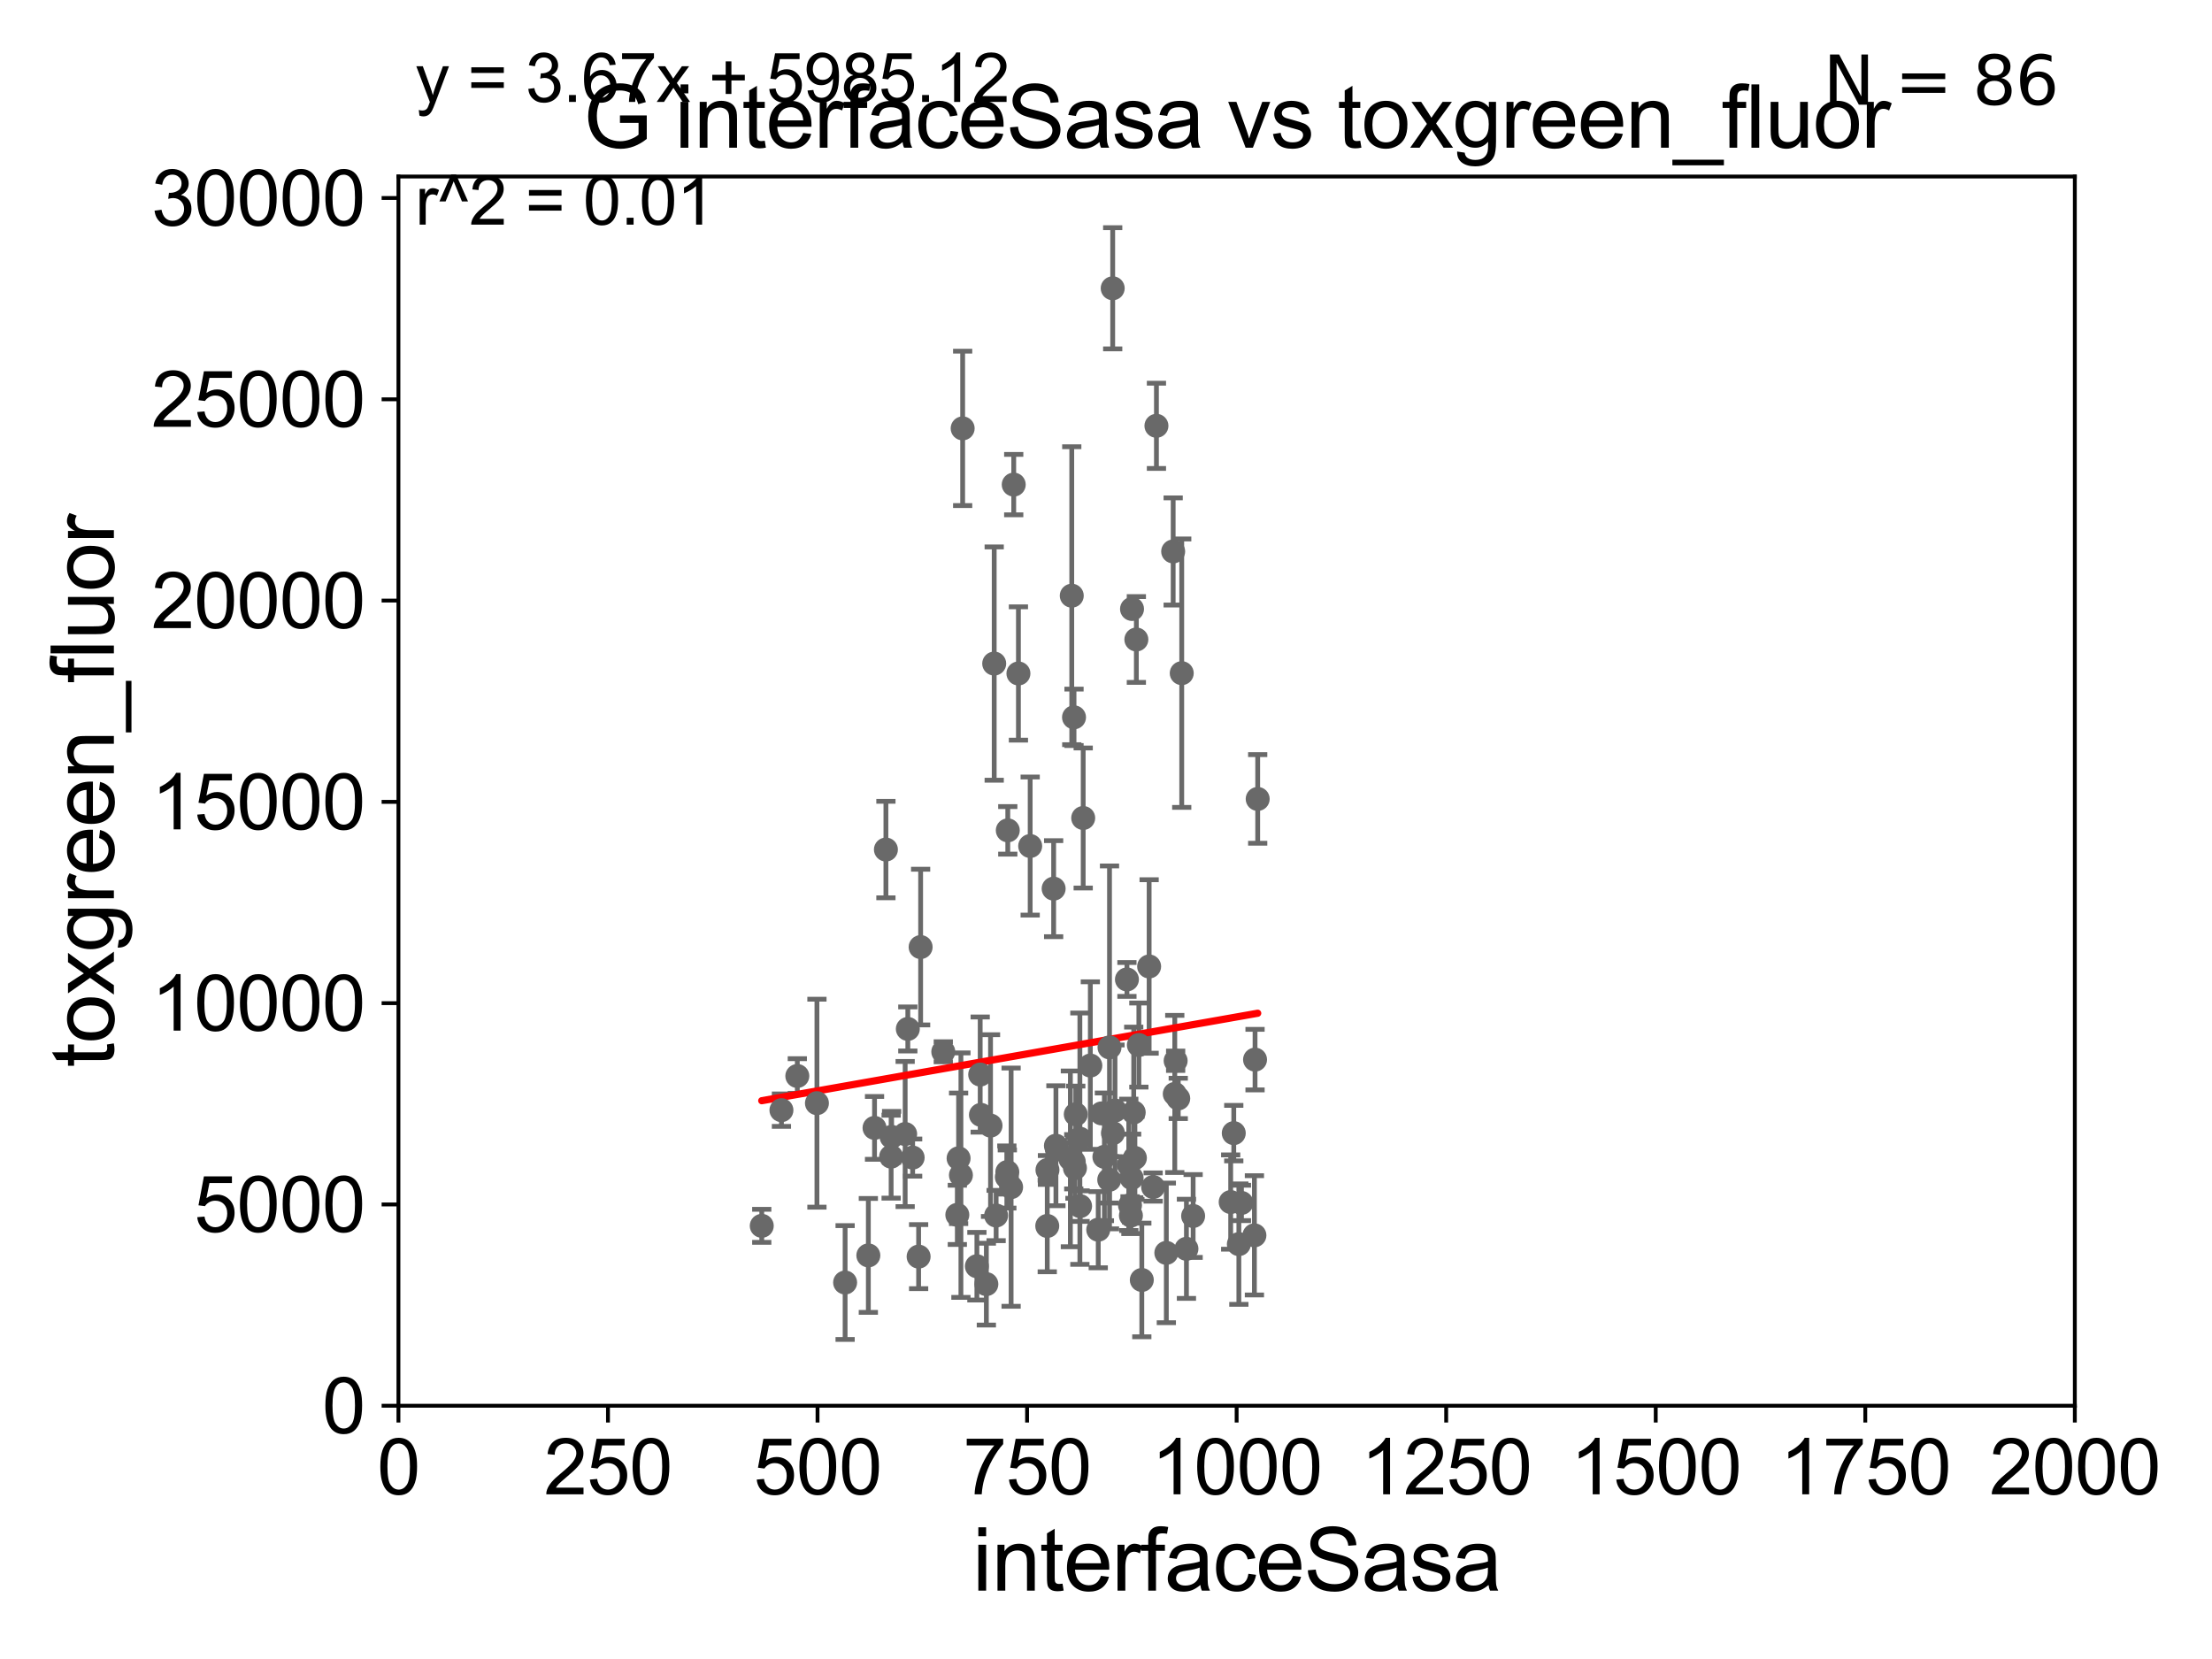 <?xml version="1.0" encoding="utf-8" standalone="no"?>
<!DOCTYPE svg PUBLIC "-//W3C//DTD SVG 1.1//EN"
  "http://www.w3.org/Graphics/SVG/1.1/DTD/svg11.dtd">
<svg xmlns:xlink="http://www.w3.org/1999/xlink" width="460.8pt" height="345.6pt" viewBox="0 0 460.8 345.6" xmlns="http://www.w3.org/2000/svg" version="1.1">
 <defs>
  <style type="text/css">*{stroke-linejoin: round; stroke-linecap: butt}</style>
 </defs>
 <g id="figure_1">
  <g id="patch_1">
   <path d="M 0 345.6 
L 460.8 345.6 
L 460.8 0 
L 0 0 
z
" style="fill: #ffffff"/>
  </g>
  <g id="axes_1">
   <g id="patch_2">
    <path d="M 83 292.84 
L 432.225 292.84 
L 432.225 36.775 
L 83 36.775 
z
" style="fill: #ffffff"/>
   </g>
   <g id="PathCollection_1">
    <defs>
     <path id="mdb79f436c0" d="M 0 1.118 
C 0.297 1.118 0.581 1 0.791 0.791 
C 1 0.581 1.118 0.297 1.118 0 
C 1.118 -0.297 1 -0.581 0.791 -0.791 
C 0.581 -1 0.297 -1.118 0 -1.118 
C -0.297 -1.118 -0.581 -1 -0.791 -0.791 
C -1 -0.581 -1.118 -0.297 -1.118 0 
C -1.118 0.297 -1 0.581 -0.791 0.791 
C -0.581 1 -0.297 1.118 0 1.118 
z
" style="stroke: #696969"/>
    </defs>
    <g clip-path="url(#p361e9f029c)">
     <use xlink:href="#mdb79f436c0" x="166.095" y="224.149" style="fill: #696969; stroke: #696969"/>
     <use xlink:href="#mdb79f436c0" x="235.821" y="126.86" style="fill: #696969; stroke: #696969"/>
     <use xlink:href="#mdb79f436c0" x="189.116" y="214.346" style="fill: #696969; stroke: #696969"/>
     <use xlink:href="#mdb79f436c0" x="224.103" y="232.13" style="fill: #696969; stroke: #696969"/>
     <use xlink:href="#mdb79f436c0" x="261.449" y="220.737" style="fill: #696969; stroke: #696969"/>
     <use xlink:href="#mdb79f436c0" x="231.131" y="218.193" style="fill: #696969; stroke: #696969"/>
     <use xlink:href="#mdb79f436c0" x="247.157" y="260.152" style="fill: #696969; stroke: #696969"/>
     <use xlink:href="#mdb79f436c0" x="218.162" y="255.389" style="fill: #696969; stroke: #696969"/>
     <use xlink:href="#mdb79f436c0" x="228.784" y="256.17" style="fill: #696969; stroke: #696969"/>
     <use xlink:href="#mdb79f436c0" x="223.933" y="243.324" style="fill: #696969; stroke: #696969"/>
     <use xlink:href="#mdb79f436c0" x="222.98" y="241.414" style="fill: #696969; stroke: #696969"/>
     <use xlink:href="#mdb79f436c0" x="230.066" y="240.991" style="fill: #696969; stroke: #696969"/>
     <use xlink:href="#mdb79f436c0" x="261.316" y="257.345" style="fill: #696969; stroke: #696969"/>
     <use xlink:href="#mdb79f436c0" x="239.386" y="201.333" style="fill: #696969; stroke: #696969"/>
     <use xlink:href="#mdb79f436c0" x="235.739" y="245.411" style="fill: #696969; stroke: #696969"/>
     <use xlink:href="#mdb79f436c0" x="204.349" y="232.249" style="fill: #696969; stroke: #696969"/>
     <use xlink:href="#mdb79f436c0" x="232.274" y="231.337" style="fill: #696969; stroke: #696969"/>
     <use xlink:href="#mdb79f436c0" x="191.784" y="197.292" style="fill: #696969; stroke: #696969"/>
     <use xlink:href="#mdb79f436c0" x="223.268" y="124.093" style="fill: #696969; stroke: #696969"/>
     <use xlink:href="#mdb79f436c0" x="237.247" y="217.703" style="fill: #696969; stroke: #696969"/>
     <use xlink:href="#mdb79f436c0" x="242.969" y="260.996" style="fill: #696969; stroke: #696969"/>
     <use xlink:href="#mdb79f436c0" x="219.493" y="185.122" style="fill: #696969; stroke: #696969"/>
     <use xlink:href="#mdb79f436c0" x="235.589" y="253.228" style="fill: #696969; stroke: #696969"/>
     <use xlink:href="#mdb79f436c0" x="199.694" y="241.298" style="fill: #696969; stroke: #696969"/>
     <use xlink:href="#mdb79f436c0" x="257.017" y="236.054" style="fill: #696969; stroke: #696969"/>
     <use xlink:href="#mdb79f436c0" x="231.075" y="245.773" style="fill: #696969; stroke: #696969"/>
     <use xlink:href="#mdb79f436c0" x="229.477" y="231.942" style="fill: #696969; stroke: #696969"/>
     <use xlink:href="#mdb79f436c0" x="231.796" y="60.054" style="fill: #696969; stroke: #696969"/>
     <use xlink:href="#mdb79f436c0" x="258.618" y="250.593" style="fill: #696969; stroke: #696969"/>
     <use xlink:href="#mdb79f436c0" x="236.42" y="241.221" style="fill: #696969; stroke: #696969"/>
     <use xlink:href="#mdb79f436c0" x="237.86" y="266.64" style="fill: #696969; stroke: #696969"/>
     <use xlink:href="#mdb79f436c0" x="212.157" y="140.296" style="fill: #696969; stroke: #696969"/>
     <use xlink:href="#mdb79f436c0" x="211.178" y="100.95" style="fill: #696969; stroke: #696969"/>
     <use xlink:href="#mdb79f436c0" x="223.738" y="149.431" style="fill: #696969; stroke: #696969"/>
     <use xlink:href="#mdb79f436c0" x="244.726" y="227.887" style="fill: #696969; stroke: #696969"/>
     <use xlink:href="#mdb79f436c0" x="220.169" y="239.45" style="fill: #696969; stroke: #696969"/>
     <use xlink:href="#mdb79f436c0" x="244.909" y="220.978" style="fill: #696969; stroke: #696969"/>
     <use xlink:href="#mdb79f436c0" x="224.958" y="237.211" style="fill: #696969; stroke: #696969"/>
     <use xlink:href="#mdb79f436c0" x="262.001" y="166.435" style="fill: #696969; stroke: #696969"/>
     <use xlink:href="#mdb79f436c0" x="235.145" y="242.656" style="fill: #696969; stroke: #696969"/>
     <use xlink:href="#mdb79f436c0" x="236.724" y="133.218" style="fill: #696969; stroke: #696969"/>
     <use xlink:href="#mdb79f436c0" x="207.111" y="138.234" style="fill: #696969; stroke: #696969"/>
     <use xlink:href="#mdb79f436c0" x="204.192" y="223.851" style="fill: #696969; stroke: #696969"/>
     <use xlink:href="#mdb79f436c0" x="245.451" y="228.822" style="fill: #696969; stroke: #696969"/>
     <use xlink:href="#mdb79f436c0" x="240.218" y="247.283" style="fill: #696969; stroke: #696969"/>
     <use xlink:href="#mdb79f436c0" x="176.053" y="267.172" style="fill: #696969; stroke: #696969"/>
     <use xlink:href="#mdb79f436c0" x="248.55" y="253.315" style="fill: #696969; stroke: #696969"/>
     <use xlink:href="#mdb79f436c0" x="258.077" y="259.174" style="fill: #696969; stroke: #696969"/>
     <use xlink:href="#mdb79f436c0" x="209.844" y="244.156" style="fill: #696969; stroke: #696969"/>
     <use xlink:href="#mdb79f436c0" x="209.94" y="172.979" style="fill: #696969; stroke: #696969"/>
     <use xlink:href="#mdb79f436c0" x="199.43" y="253.076" style="fill: #696969; stroke: #696969"/>
     <use xlink:href="#mdb79f436c0" x="244.393" y="114.876" style="fill: #696969; stroke: #696969"/>
     <use xlink:href="#mdb79f436c0" x="225.002" y="251.258" style="fill: #696969; stroke: #696969"/>
     <use xlink:href="#mdb79f436c0" x="203.504" y="263.778" style="fill: #696969; stroke: #696969"/>
     <use xlink:href="#mdb79f436c0" x="219.968" y="238.678" style="fill: #696969; stroke: #696969"/>
     <use xlink:href="#mdb79f436c0" x="170.182" y="229.811" style="fill: #696969; stroke: #696969"/>
     <use xlink:href="#mdb79f436c0" x="191.366" y="261.775" style="fill: #696969; stroke: #696969"/>
     <use xlink:href="#mdb79f436c0" x="223.685" y="242.015" style="fill: #696969; stroke: #696969"/>
     <use xlink:href="#mdb79f436c0" x="180.891" y="261.523" style="fill: #696969; stroke: #696969"/>
     <use xlink:href="#mdb79f436c0" x="162.787" y="231.271" style="fill: #696969; stroke: #696969"/>
     <use xlink:href="#mdb79f436c0" x="158.688" y="255.364" style="fill: #696969; stroke: #696969"/>
     <use xlink:href="#mdb79f436c0" x="218.206" y="243.729" style="fill: #696969; stroke: #696969"/>
     <use xlink:href="#mdb79f436c0" x="185.74" y="236.833" style="fill: #696969; stroke: #696969"/>
     <use xlink:href="#mdb79f436c0" x="188.562" y="236.239" style="fill: #696969; stroke: #696969"/>
     <use xlink:href="#mdb79f436c0" x="256.373" y="250.41" style="fill: #696969; stroke: #696969"/>
     <use xlink:href="#mdb79f436c0" x="231.845" y="236.052" style="fill: #696969; stroke: #696969"/>
     <use xlink:href="#mdb79f436c0" x="206.346" y="234.483" style="fill: #696969; stroke: #696969"/>
     <use xlink:href="#mdb79f436c0" x="227.137" y="221.974" style="fill: #696969; stroke: #696969"/>
     <use xlink:href="#mdb79f436c0" x="207.511" y="253.215" style="fill: #696969; stroke: #696969"/>
     <use xlink:href="#mdb79f436c0" x="236.174" y="231.731" style="fill: #696969; stroke: #696969"/>
     <use xlink:href="#mdb79f436c0" x="196.505" y="219.1" style="fill: #696969; stroke: #696969"/>
     <use xlink:href="#mdb79f436c0" x="182.182" y="234.958" style="fill: #696969; stroke: #696969"/>
     <use xlink:href="#mdb79f436c0" x="200.177" y="244.806" style="fill: #696969; stroke: #696969"/>
     <use xlink:href="#mdb79f436c0" x="214.605" y="176.243" style="fill: #696969; stroke: #696969"/>
     <use xlink:href="#mdb79f436c0" x="225.65" y="170.402" style="fill: #696969; stroke: #696969"/>
     <use xlink:href="#mdb79f436c0" x="235.4" y="251.071" style="fill: #696969; stroke: #696969"/>
     <use xlink:href="#mdb79f436c0" x="184.551" y="176.976" style="fill: #696969; stroke: #696969"/>
     <use xlink:href="#mdb79f436c0" x="209.744" y="245.19" style="fill: #696969; stroke: #696969"/>
     <use xlink:href="#mdb79f436c0" x="205.477" y="267.506" style="fill: #696969; stroke: #696969"/>
     <use xlink:href="#mdb79f436c0" x="246.177" y="140.234" style="fill: #696969; stroke: #696969"/>
     <use xlink:href="#mdb79f436c0" x="200.539" y="89.24" style="fill: #696969; stroke: #696969"/>
     <use xlink:href="#mdb79f436c0" x="234.761" y="204.035" style="fill: #696969; stroke: #696969"/>
     <use xlink:href="#mdb79f436c0" x="210.633" y="247.308" style="fill: #696969; stroke: #696969"/>
     <use xlink:href="#mdb79f436c0" x="240.907" y="88.704" style="fill: #696969; stroke: #696969"/>
     <use xlink:href="#mdb79f436c0" x="190.121" y="241.145" style="fill: #696969; stroke: #696969"/>
     <use xlink:href="#mdb79f436c0" x="185.639" y="240.953" style="fill: #696969; stroke: #696969"/>
    </g>
   </g>
   <g id="matplotlib.axis_1">
    <g id="xtick_1">
     <g id="line2d_1">
      <defs>
       <path id="me185b65639" d="M 0 0 
L 0 3.5 
" style="stroke: #000000; stroke-width: 0.8"/>
      </defs>
      <g>
       <use xlink:href="#me185b65639" x="83" y="292.84" style="stroke: #000000; stroke-width: 0.8"/>
      </g>
     </g>
     <g id="text_1">
      <!-- 0 -->
      <g transform="translate(78.551 311.293)scale(0.16 -0.16)">
       <defs>
        <path id="ArialMT-30" d="M 266 2259 
Q 266 3072 433 3567 
Q 600 4063 929 4331 
Q 1259 4600 1759 4600 
Q 2128 4600 2406 4451 
Q 2684 4303 2865 4023 
Q 3047 3744 3150 3342 
Q 3253 2941 3253 2259 
Q 3253 1453 3087 958 
Q 2922 463 2592 192 
Q 2263 -78 1759 -78 
Q 1097 -78 719 397 
Q 266 969 266 2259 
z
M 844 2259 
Q 844 1131 1108 757 
Q 1372 384 1759 384 
Q 2147 384 2411 759 
Q 2675 1134 2675 2259 
Q 2675 3391 2411 3762 
Q 2147 4134 1753 4134 
Q 1366 4134 1134 3806 
Q 844 3388 844 2259 
z
" transform="scale(0.016)"/>
       </defs>
       <use xlink:href="#ArialMT-30"/>
      </g>
     </g>
    </g>
    <g id="xtick_2">
     <g id="line2d_2">
      <g>
       <use xlink:href="#me185b65639" x="126.653" y="292.84" style="stroke: #000000; stroke-width: 0.8"/>
      </g>
     </g>
     <g id="text_2">
      <!-- 250 -->
      <g transform="translate(113.307 311.293)scale(0.16 -0.16)">
       <defs>
        <path id="ArialMT-32" d="M 3222 541 
L 3222 0 
L 194 0 
Q 188 203 259 391 
Q 375 700 629 1000 
Q 884 1300 1366 1694 
Q 2113 2306 2375 2664 
Q 2638 3022 2638 3341 
Q 2638 3675 2398 3904 
Q 2159 4134 1775 4134 
Q 1369 4134 1125 3890 
Q 881 3647 878 3216 
L 300 3275 
Q 359 3922 746 4261 
Q 1134 4600 1788 4600 
Q 2447 4600 2831 4234 
Q 3216 3869 3216 3328 
Q 3216 3053 3103 2787 
Q 2991 2522 2730 2228 
Q 2469 1934 1863 1422 
Q 1356 997 1212 845 
Q 1069 694 975 541 
L 3222 541 
z
" transform="scale(0.016)"/>
        <path id="ArialMT-35" d="M 266 1200 
L 856 1250 
Q 922 819 1161 601 
Q 1400 384 1738 384 
Q 2144 384 2425 690 
Q 2706 997 2706 1503 
Q 2706 1984 2436 2262 
Q 2166 2541 1728 2541 
Q 1456 2541 1237 2417 
Q 1019 2294 894 2097 
L 366 2166 
L 809 4519 
L 3088 4519 
L 3088 3981 
L 1259 3981 
L 1013 2750 
Q 1425 3038 1878 3038 
Q 2478 3038 2890 2622 
Q 3303 2206 3303 1553 
Q 3303 931 2941 478 
Q 2500 -78 1738 -78 
Q 1113 -78 717 272 
Q 322 622 266 1200 
z
" transform="scale(0.016)"/>
       </defs>
       <use xlink:href="#ArialMT-32"/>
       <use xlink:href="#ArialMT-35" x="55.615"/>
       <use xlink:href="#ArialMT-30" x="111.23"/>
      </g>
     </g>
    </g>
    <g id="xtick_3">
     <g id="line2d_3">
      <g>
       <use xlink:href="#me185b65639" x="170.306" y="292.84" style="stroke: #000000; stroke-width: 0.8"/>
      </g>
     </g>
     <g id="text_3">
      <!-- 500 -->
      <g transform="translate(156.96 311.293)scale(0.16 -0.16)">
       <use xlink:href="#ArialMT-35"/>
       <use xlink:href="#ArialMT-30" x="55.615"/>
       <use xlink:href="#ArialMT-30" x="111.23"/>
      </g>
     </g>
    </g>
    <g id="xtick_4">
     <g id="line2d_4">
      <g>
       <use xlink:href="#me185b65639" x="213.959" y="292.84" style="stroke: #000000; stroke-width: 0.8"/>
      </g>
     </g>
     <g id="text_4">
      <!-- 750 -->
      <g transform="translate(200.613 311.293)scale(0.16 -0.16)">
       <defs>
        <path id="ArialMT-37" d="M 303 3981 
L 303 4522 
L 3269 4522 
L 3269 4084 
Q 2831 3619 2401 2847 
Q 1972 2075 1738 1259 
Q 1569 684 1522 0 
L 944 0 
Q 953 541 1156 1306 
Q 1359 2072 1739 2783 
Q 2119 3494 2547 3981 
L 303 3981 
z
" transform="scale(0.016)"/>
       </defs>
       <use xlink:href="#ArialMT-37"/>
       <use xlink:href="#ArialMT-35" x="55.615"/>
       <use xlink:href="#ArialMT-30" x="111.23"/>
      </g>
     </g>
    </g>
    <g id="xtick_5">
     <g id="line2d_5">
      <g>
       <use xlink:href="#me185b65639" x="257.613" y="292.84" style="stroke: #000000; stroke-width: 0.8"/>
      </g>
     </g>
     <g id="text_5">
      <!-- 1000 -->
      <g transform="translate(239.817 311.293)scale(0.16 -0.16)">
       <defs>
        <path id="ArialMT-31" d="M 2384 0 
L 1822 0 
L 1822 3584 
Q 1619 3391 1289 3197 
Q 959 3003 697 2906 
L 697 3450 
Q 1169 3672 1522 3987 
Q 1875 4303 2022 4600 
L 2384 4600 
L 2384 0 
z
" transform="scale(0.016)"/>
       </defs>
       <use xlink:href="#ArialMT-31"/>
       <use xlink:href="#ArialMT-30" x="55.615"/>
       <use xlink:href="#ArialMT-30" x="111.23"/>
       <use xlink:href="#ArialMT-30" x="166.846"/>
      </g>
     </g>
    </g>
    <g id="xtick_6">
     <g id="line2d_6">
      <g>
       <use xlink:href="#me185b65639" x="301.266" y="292.84" style="stroke: #000000; stroke-width: 0.8"/>
      </g>
     </g>
     <g id="text_6">
      <!-- 1250 -->
      <g transform="translate(283.471 311.293)scale(0.16 -0.16)">
       <use xlink:href="#ArialMT-31"/>
       <use xlink:href="#ArialMT-32" x="55.615"/>
       <use xlink:href="#ArialMT-35" x="111.23"/>
       <use xlink:href="#ArialMT-30" x="166.846"/>
      </g>
     </g>
    </g>
    <g id="xtick_7">
     <g id="line2d_7">
      <g>
       <use xlink:href="#me185b65639" x="344.919" y="292.84" style="stroke: #000000; stroke-width: 0.8"/>
      </g>
     </g>
     <g id="text_7">
      <!-- 1500 -->
      <g transform="translate(327.124 311.293)scale(0.16 -0.16)">
       <use xlink:href="#ArialMT-31"/>
       <use xlink:href="#ArialMT-35" x="55.615"/>
       <use xlink:href="#ArialMT-30" x="111.23"/>
       <use xlink:href="#ArialMT-30" x="166.846"/>
      </g>
     </g>
    </g>
    <g id="xtick_8">
     <g id="line2d_8">
      <g>
       <use xlink:href="#me185b65639" x="388.572" y="292.84" style="stroke: #000000; stroke-width: 0.8"/>
      </g>
     </g>
     <g id="text_8">
      <!-- 1750 -->
      <g transform="translate(370.777 311.293)scale(0.16 -0.16)">
       <use xlink:href="#ArialMT-31"/>
       <use xlink:href="#ArialMT-37" x="55.615"/>
       <use xlink:href="#ArialMT-35" x="111.23"/>
       <use xlink:href="#ArialMT-30" x="166.846"/>
      </g>
     </g>
    </g>
    <g id="xtick_9">
     <g id="line2d_9">
      <g>
       <use xlink:href="#me185b65639" x="432.225" y="292.84" style="stroke: #000000; stroke-width: 0.8"/>
      </g>
     </g>
     <g id="text_9">
      <!-- 2000 -->
      <g transform="translate(414.43 311.293)scale(0.16 -0.16)">
       <use xlink:href="#ArialMT-32"/>
       <use xlink:href="#ArialMT-30" x="55.615"/>
       <use xlink:href="#ArialMT-30" x="111.23"/>
       <use xlink:href="#ArialMT-30" x="166.846"/>
      </g>
     </g>
    </g>
    <g id="text_10">
     <!-- interfaceSasa -->
     <g transform="translate(202.583 331.357)scale(0.18 -0.18)">
      <defs>
       <path id="ArialMT-69" d="M 425 3934 
L 425 4581 
L 988 4581 
L 988 3934 
L 425 3934 
z
M 425 0 
L 425 3319 
L 988 3319 
L 988 0 
L 425 0 
z
" transform="scale(0.016)"/>
       <path id="ArialMT-6e" d="M 422 0 
L 422 3319 
L 928 3319 
L 928 2847 
Q 1294 3394 1984 3394 
Q 2284 3394 2536 3286 
Q 2788 3178 2913 3003 
Q 3038 2828 3088 2588 
Q 3119 2431 3119 2041 
L 3119 0 
L 2556 0 
L 2556 2019 
Q 2556 2363 2490 2533 
Q 2425 2703 2258 2804 
Q 2091 2906 1866 2906 
Q 1506 2906 1245 2678 
Q 984 2450 984 1813 
L 984 0 
L 422 0 
z
" transform="scale(0.016)"/>
       <path id="ArialMT-74" d="M 1650 503 
L 1731 6 
Q 1494 -44 1306 -44 
Q 1000 -44 831 53 
Q 663 150 594 308 
Q 525 466 525 972 
L 525 2881 
L 113 2881 
L 113 3319 
L 525 3319 
L 525 4141 
L 1084 4478 
L 1084 3319 
L 1650 3319 
L 1650 2881 
L 1084 2881 
L 1084 941 
Q 1084 700 1114 631 
Q 1144 563 1211 522 
Q 1278 481 1403 481 
Q 1497 481 1650 503 
z
" transform="scale(0.016)"/>
       <path id="ArialMT-65" d="M 2694 1069 
L 3275 997 
Q 3138 488 2766 206 
Q 2394 -75 1816 -75 
Q 1088 -75 661 373 
Q 234 822 234 1631 
Q 234 2469 665 2931 
Q 1097 3394 1784 3394 
Q 2450 3394 2872 2941 
Q 3294 2488 3294 1666 
Q 3294 1616 3291 1516 
L 816 1516 
Q 847 969 1125 678 
Q 1403 388 1819 388 
Q 2128 388 2347 550 
Q 2566 713 2694 1069 
z
M 847 1978 
L 2700 1978 
Q 2663 2397 2488 2606 
Q 2219 2931 1791 2931 
Q 1403 2931 1139 2672 
Q 875 2413 847 1978 
z
" transform="scale(0.016)"/>
       <path id="ArialMT-72" d="M 416 0 
L 416 3319 
L 922 3319 
L 922 2816 
Q 1116 3169 1280 3281 
Q 1444 3394 1641 3394 
Q 1925 3394 2219 3213 
L 2025 2691 
Q 1819 2813 1613 2813 
Q 1428 2813 1281 2702 
Q 1134 2591 1072 2394 
Q 978 2094 978 1738 
L 978 0 
L 416 0 
z
" transform="scale(0.016)"/>
       <path id="ArialMT-66" d="M 556 0 
L 556 2881 
L 59 2881 
L 59 3319 
L 556 3319 
L 556 3672 
Q 556 4006 616 4169 
Q 697 4388 901 4523 
Q 1106 4659 1475 4659 
Q 1713 4659 2000 4603 
L 1916 4113 
Q 1741 4144 1584 4144 
Q 1328 4144 1222 4034 
Q 1116 3925 1116 3625 
L 1116 3319 
L 1763 3319 
L 1763 2881 
L 1116 2881 
L 1116 0 
L 556 0 
z
" transform="scale(0.016)"/>
       <path id="ArialMT-61" d="M 2588 409 
Q 2275 144 1986 34 
Q 1697 -75 1366 -75 
Q 819 -75 525 192 
Q 231 459 231 875 
Q 231 1119 342 1320 
Q 453 1522 633 1644 
Q 813 1766 1038 1828 
Q 1203 1872 1538 1913 
Q 2219 1994 2541 2106 
Q 2544 2222 2544 2253 
Q 2544 2597 2384 2738 
Q 2169 2928 1744 2928 
Q 1347 2928 1158 2789 
Q 969 2650 878 2297 
L 328 2372 
Q 403 2725 575 2942 
Q 747 3159 1072 3276 
Q 1397 3394 1825 3394 
Q 2250 3394 2515 3294 
Q 2781 3194 2906 3042 
Q 3031 2891 3081 2659 
Q 3109 2516 3109 2141 
L 3109 1391 
Q 3109 606 3145 398 
Q 3181 191 3288 0 
L 2700 0 
Q 2613 175 2588 409 
z
M 2541 1666 
Q 2234 1541 1622 1453 
Q 1275 1403 1131 1340 
Q 988 1278 909 1158 
Q 831 1038 831 891 
Q 831 666 1001 516 
Q 1172 366 1500 366 
Q 1825 366 2078 508 
Q 2331 650 2450 897 
Q 2541 1088 2541 1459 
L 2541 1666 
z
" transform="scale(0.016)"/>
       <path id="ArialMT-63" d="M 2588 1216 
L 3141 1144 
Q 3050 572 2676 248 
Q 2303 -75 1759 -75 
Q 1078 -75 664 370 
Q 250 816 250 1647 
Q 250 2184 428 2587 
Q 606 2991 970 3192 
Q 1334 3394 1763 3394 
Q 2303 3394 2647 3120 
Q 2991 2847 3088 2344 
L 2541 2259 
Q 2463 2594 2264 2762 
Q 2066 2931 1784 2931 
Q 1359 2931 1093 2626 
Q 828 2322 828 1663 
Q 828 994 1084 691 
Q 1341 388 1753 388 
Q 2084 388 2306 591 
Q 2528 794 2588 1216 
z
" transform="scale(0.016)"/>
       <path id="ArialMT-53" d="M 288 1472 
L 859 1522 
Q 900 1178 1048 958 
Q 1197 738 1509 602 
Q 1822 466 2213 466 
Q 2559 466 2825 569 
Q 3091 672 3220 851 
Q 3350 1031 3350 1244 
Q 3350 1459 3225 1620 
Q 3100 1781 2813 1891 
Q 2628 1963 1997 2114 
Q 1366 2266 1113 2400 
Q 784 2572 623 2826 
Q 463 3081 463 3397 
Q 463 3744 659 4045 
Q 856 4347 1234 4503 
Q 1613 4659 2075 4659 
Q 2584 4659 2973 4495 
Q 3363 4331 3572 4012 
Q 3781 3694 3797 3291 
L 3216 3247 
Q 3169 3681 2898 3903 
Q 2628 4125 2100 4125 
Q 1550 4125 1298 3923 
Q 1047 3722 1047 3438 
Q 1047 3191 1225 3031 
Q 1400 2872 2139 2705 
Q 2878 2538 3153 2413 
Q 3553 2228 3743 1945 
Q 3934 1663 3934 1294 
Q 3934 928 3725 604 
Q 3516 281 3123 101 
Q 2731 -78 2241 -78 
Q 1619 -78 1198 103 
Q 778 284 539 648 
Q 300 1013 288 1472 
z
" transform="scale(0.016)"/>
       <path id="ArialMT-73" d="M 197 991 
L 753 1078 
Q 800 744 1014 566 
Q 1228 388 1613 388 
Q 2000 388 2187 545 
Q 2375 703 2375 916 
Q 2375 1106 2209 1216 
Q 2094 1291 1634 1406 
Q 1016 1563 777 1677 
Q 538 1791 414 1992 
Q 291 2194 291 2438 
Q 291 2659 392 2848 
Q 494 3038 669 3163 
Q 800 3259 1026 3326 
Q 1253 3394 1513 3394 
Q 1903 3394 2198 3281 
Q 2494 3169 2634 2976 
Q 2775 2784 2828 2463 
L 2278 2388 
Q 2241 2644 2061 2787 
Q 1881 2931 1553 2931 
Q 1166 2931 1000 2803 
Q 834 2675 834 2503 
Q 834 2394 903 2306 
Q 972 2216 1119 2156 
Q 1203 2125 1616 2013 
Q 2213 1853 2448 1751 
Q 2684 1650 2818 1456 
Q 2953 1263 2953 975 
Q 2953 694 2789 445 
Q 2625 197 2315 61 
Q 2006 -75 1616 -75 
Q 969 -75 630 194 
Q 291 463 197 991 
z
" transform="scale(0.016)"/>
      </defs>
      <use xlink:href="#ArialMT-69"/>
      <use xlink:href="#ArialMT-6e" x="22.217"/>
      <use xlink:href="#ArialMT-74" x="77.832"/>
      <use xlink:href="#ArialMT-65" x="105.615"/>
      <use xlink:href="#ArialMT-72" x="161.23"/>
      <use xlink:href="#ArialMT-66" x="194.531"/>
      <use xlink:href="#ArialMT-61" x="222.314"/>
      <use xlink:href="#ArialMT-63" x="277.93"/>
      <use xlink:href="#ArialMT-65" x="327.93"/>
      <use xlink:href="#ArialMT-53" x="383.545"/>
      <use xlink:href="#ArialMT-61" x="450.244"/>
      <use xlink:href="#ArialMT-73" x="505.859"/>
      <use xlink:href="#ArialMT-61" x="555.859"/>
     </g>
    </g>
   </g>
   <g id="matplotlib.axis_2">
    <g id="ytick_1">
     <g id="line2d_10">
      <defs>
       <path id="mff2ceb60c3" d="M 0 0 
L -3.5 0 
" style="stroke: #000000; stroke-width: 0.8"/>
      </defs>
      <g>
       <use xlink:href="#mff2ceb60c3" x="83" y="292.84" style="stroke: #000000; stroke-width: 0.8"/>
      </g>
     </g>
     <g id="text_11">
      <!-- 0 -->
      <g transform="translate(67.103 298.566)scale(0.16 -0.16)">
       <use xlink:href="#ArialMT-30"/>
      </g>
     </g>
    </g>
    <g id="ytick_2">
     <g id="line2d_11">
      <g>
       <use xlink:href="#mff2ceb60c3" x="83" y="250.908" style="stroke: #000000; stroke-width: 0.8"/>
      </g>
     </g>
     <g id="text_12">
      <!-- 5000 -->
      <g transform="translate(40.41 256.634)scale(0.16 -0.16)">
       <use xlink:href="#ArialMT-35"/>
       <use xlink:href="#ArialMT-30" x="55.615"/>
       <use xlink:href="#ArialMT-30" x="111.23"/>
       <use xlink:href="#ArialMT-30" x="166.846"/>
      </g>
     </g>
    </g>
    <g id="ytick_3">
     <g id="line2d_12">
      <g>
       <use xlink:href="#mff2ceb60c3" x="83" y="208.976" style="stroke: #000000; stroke-width: 0.8"/>
      </g>
     </g>
     <g id="text_13">
      <!-- 10000 -->
      <g transform="translate(31.512 214.702)scale(0.16 -0.16)">
       <use xlink:href="#ArialMT-31"/>
       <use xlink:href="#ArialMT-30" x="55.615"/>
       <use xlink:href="#ArialMT-30" x="111.23"/>
       <use xlink:href="#ArialMT-30" x="166.846"/>
       <use xlink:href="#ArialMT-30" x="222.461"/>
      </g>
     </g>
    </g>
    <g id="ytick_4">
     <g id="line2d_13">
      <g>
       <use xlink:href="#mff2ceb60c3" x="83" y="167.043" style="stroke: #000000; stroke-width: 0.8"/>
      </g>
     </g>
     <g id="text_14">
      <!-- 15000 -->
      <g transform="translate(31.512 172.77)scale(0.16 -0.16)">
       <use xlink:href="#ArialMT-31"/>
       <use xlink:href="#ArialMT-35" x="55.615"/>
       <use xlink:href="#ArialMT-30" x="111.23"/>
       <use xlink:href="#ArialMT-30" x="166.846"/>
       <use xlink:href="#ArialMT-30" x="222.461"/>
      </g>
     </g>
    </g>
    <g id="ytick_5">
     <g id="line2d_14">
      <g>
       <use xlink:href="#mff2ceb60c3" x="83" y="125.111" style="stroke: #000000; stroke-width: 0.8"/>
      </g>
     </g>
     <g id="text_15">
      <!-- 20000 -->
      <g transform="translate(31.512 130.837)scale(0.16 -0.16)">
       <use xlink:href="#ArialMT-32"/>
       <use xlink:href="#ArialMT-30" x="55.615"/>
       <use xlink:href="#ArialMT-30" x="111.23"/>
       <use xlink:href="#ArialMT-30" x="166.846"/>
       <use xlink:href="#ArialMT-30" x="222.461"/>
      </g>
     </g>
    </g>
    <g id="ytick_6">
     <g id="line2d_15">
      <g>
       <use xlink:href="#mff2ceb60c3" x="83" y="83.179" style="stroke: #000000; stroke-width: 0.8"/>
      </g>
     </g>
     <g id="text_16">
      <!-- 25000 -->
      <g transform="translate(31.512 88.905)scale(0.16 -0.16)">
       <use xlink:href="#ArialMT-32"/>
       <use xlink:href="#ArialMT-35" x="55.615"/>
       <use xlink:href="#ArialMT-30" x="111.23"/>
       <use xlink:href="#ArialMT-30" x="166.846"/>
       <use xlink:href="#ArialMT-30" x="222.461"/>
      </g>
     </g>
    </g>
    <g id="ytick_7">
     <g id="line2d_16">
      <g>
       <use xlink:href="#mff2ceb60c3" x="83" y="41.247" style="stroke: #000000; stroke-width: 0.8"/>
      </g>
     </g>
     <g id="text_17">
      <!-- 30000 -->
      <g transform="translate(31.512 46.973)scale(0.16 -0.16)">
       <defs>
        <path id="ArialMT-33" d="M 269 1209 
L 831 1284 
Q 928 806 1161 595 
Q 1394 384 1728 384 
Q 2125 384 2398 659 
Q 2672 934 2672 1341 
Q 2672 1728 2419 1979 
Q 2166 2231 1775 2231 
Q 1616 2231 1378 2169 
L 1441 2663 
Q 1497 2656 1531 2656 
Q 1891 2656 2178 2843 
Q 2466 3031 2466 3422 
Q 2466 3731 2256 3934 
Q 2047 4138 1716 4138 
Q 1388 4138 1169 3931 
Q 950 3725 888 3313 
L 325 3413 
Q 428 3978 793 4289 
Q 1159 4600 1703 4600 
Q 2078 4600 2393 4439 
Q 2709 4278 2876 4000 
Q 3044 3722 3044 3409 
Q 3044 3113 2884 2869 
Q 2725 2625 2413 2481 
Q 2819 2388 3044 2092 
Q 3269 1797 3269 1353 
Q 3269 753 2831 336 
Q 2394 -81 1725 -81 
Q 1122 -81 723 278 
Q 325 638 269 1209 
z
" transform="scale(0.016)"/>
       </defs>
       <use xlink:href="#ArialMT-33"/>
       <use xlink:href="#ArialMT-30" x="55.615"/>
       <use xlink:href="#ArialMT-30" x="111.23"/>
       <use xlink:href="#ArialMT-30" x="166.846"/>
       <use xlink:href="#ArialMT-30" x="222.461"/>
      </g>
     </g>
    </g>
    <g id="text_18">
     <!-- toxgreen_fluor -->
     <g transform="translate(23.724 222.34)rotate(-90)scale(0.18 -0.18)">
      <defs>
       <path id="ArialMT-6f" d="M 213 1659 
Q 213 2581 725 3025 
Q 1153 3394 1769 3394 
Q 2453 3394 2887 2945 
Q 3322 2497 3322 1706 
Q 3322 1066 3130 698 
Q 2938 331 2570 128 
Q 2203 -75 1769 -75 
Q 1072 -75 642 372 
Q 213 819 213 1659 
z
M 791 1659 
Q 791 1022 1069 705 
Q 1347 388 1769 388 
Q 2188 388 2466 706 
Q 2744 1025 2744 1678 
Q 2744 2294 2464 2611 
Q 2184 2928 1769 2928 
Q 1347 2928 1069 2612 
Q 791 2297 791 1659 
z
" transform="scale(0.016)"/>
       <path id="ArialMT-78" d="M 47 0 
L 1259 1725 
L 138 3319 
L 841 3319 
L 1350 2541 
Q 1494 2319 1581 2169 
Q 1719 2375 1834 2534 
L 2394 3319 
L 3066 3319 
L 1919 1756 
L 3153 0 
L 2463 0 
L 1781 1031 
L 1600 1309 
L 728 0 
L 47 0 
z
" transform="scale(0.016)"/>
       <path id="ArialMT-67" d="M 319 -275 
L 866 -356 
Q 900 -609 1056 -725 
Q 1266 -881 1628 -881 
Q 2019 -881 2231 -725 
Q 2444 -569 2519 -288 
Q 2563 -116 2559 434 
Q 2191 0 1641 0 
Q 956 0 581 494 
Q 206 988 206 1678 
Q 206 2153 378 2554 
Q 550 2956 876 3175 
Q 1203 3394 1644 3394 
Q 2231 3394 2613 2919 
L 2613 3319 
L 3131 3319 
L 3131 450 
Q 3131 -325 2973 -648 
Q 2816 -972 2473 -1159 
Q 2131 -1347 1631 -1347 
Q 1038 -1347 672 -1080 
Q 306 -813 319 -275 
z
M 784 1719 
Q 784 1066 1043 766 
Q 1303 466 1694 466 
Q 2081 466 2343 764 
Q 2606 1063 2606 1700 
Q 2606 2309 2336 2618 
Q 2066 2928 1684 2928 
Q 1309 2928 1046 2623 
Q 784 2319 784 1719 
z
" transform="scale(0.016)"/>
       <path id="ArialMT-5f" d="M -97 -1272 
L -97 -866 
L 3631 -866 
L 3631 -1272 
L -97 -1272 
z
" transform="scale(0.016)"/>
       <path id="ArialMT-6c" d="M 409 0 
L 409 4581 
L 972 4581 
L 972 0 
L 409 0 
z
" transform="scale(0.016)"/>
       <path id="ArialMT-75" d="M 2597 0 
L 2597 488 
Q 2209 -75 1544 -75 
Q 1250 -75 995 37 
Q 741 150 617 320 
Q 494 491 444 738 
Q 409 903 409 1263 
L 409 3319 
L 972 3319 
L 972 1478 
Q 972 1038 1006 884 
Q 1059 663 1231 536 
Q 1403 409 1656 409 
Q 1909 409 2131 539 
Q 2353 669 2445 892 
Q 2538 1116 2538 1541 
L 2538 3319 
L 3100 3319 
L 3100 0 
L 2597 0 
z
" transform="scale(0.016)"/>
      </defs>
      <use xlink:href="#ArialMT-74"/>
      <use xlink:href="#ArialMT-6f" x="27.783"/>
      <use xlink:href="#ArialMT-78" x="83.398"/>
      <use xlink:href="#ArialMT-67" x="133.398"/>
      <use xlink:href="#ArialMT-72" x="189.014"/>
      <use xlink:href="#ArialMT-65" x="222.314"/>
      <use xlink:href="#ArialMT-65" x="277.93"/>
      <use xlink:href="#ArialMT-6e" x="333.545"/>
      <use xlink:href="#ArialMT-5f" x="389.16"/>
      <use xlink:href="#ArialMT-66" x="444.775"/>
      <use xlink:href="#ArialMT-6c" x="472.559"/>
      <use xlink:href="#ArialMT-75" x="494.775"/>
      <use xlink:href="#ArialMT-6f" x="550.391"/>
      <use xlink:href="#ArialMT-72" x="606.006"/>
     </g>
    </g>
   </g>
   <g id="LineCollection_1">
    <path d="M 166.095 227.752 
L 166.095 220.546 
" clip-path="url(#p361e9f029c)" style="fill: none; stroke: #696969"/>
    <path d="M 235.821 127.433 
L 235.821 126.287 
" clip-path="url(#p361e9f029c)" style="fill: none; stroke: #696969"/>
    <path d="M 189.116 218.933 
L 189.116 209.759 
" clip-path="url(#p361e9f029c)" style="fill: none; stroke: #696969"/>
    <path d="M 224.103 238.009 
L 224.103 226.252 
" clip-path="url(#p361e9f029c)" style="fill: none; stroke: #696969"/>
    <path d="M 261.449 227.045 
L 261.449 214.429 
" clip-path="url(#p361e9f029c)" style="fill: none; stroke: #696969"/>
    <path d="M 231.131 255.99 
L 231.131 180.395 
" clip-path="url(#p361e9f029c)" style="fill: none; stroke: #696969"/>
    <path d="M 247.157 270.479 
L 247.157 249.825 
" clip-path="url(#p361e9f029c)" style="fill: none; stroke: #696969"/>
    <path d="M 218.162 264.935 
L 218.162 245.842 
" clip-path="url(#p361e9f029c)" style="fill: none; stroke: #696969"/>
    <path d="M 228.784 264.106 
L 228.784 248.235 
" clip-path="url(#p361e9f029c)" style="fill: none; stroke: #696969"/>
    <path d="M 223.933 249.625 
L 223.933 237.023 
" clip-path="url(#p361e9f029c)" style="fill: none; stroke: #696969"/>
    <path d="M 222.98 259.719 
L 222.98 223.109 
" clip-path="url(#p361e9f029c)" style="fill: none; stroke: #696969"/>
    <path d="M 230.066 254.291 
L 230.066 227.69 
" clip-path="url(#p361e9f029c)" style="fill: none; stroke: #696969"/>
    <path d="M 261.316 269.768 
L 261.316 244.921 
" clip-path="url(#p361e9f029c)" style="fill: none; stroke: #696969"/>
    <path d="M 239.386 219.402 
L 239.386 183.264 
" clip-path="url(#p361e9f029c)" style="fill: none; stroke: #696969"/>
    <path d="M 235.739 254.561 
L 235.739 236.261 
" clip-path="url(#p361e9f029c)" style="fill: none; stroke: #696969"/>
    <path d="M 204.349 232.828 
L 204.349 231.671 
" clip-path="url(#p361e9f029c)" style="fill: none; stroke: #696969"/>
    <path d="M 232.274 244.983 
L 232.274 217.691 
" clip-path="url(#p361e9f029c)" style="fill: none; stroke: #696969"/>
    <path d="M 191.784 213.509 
L 191.784 181.075 
" clip-path="url(#p361e9f029c)" style="fill: none; stroke: #696969"/>
    <path d="M 223.268 155.126 
L 223.268 93.061 
" clip-path="url(#p361e9f029c)" style="fill: none; stroke: #696969"/>
    <path d="M 237.247 226.46 
L 237.247 208.945 
" clip-path="url(#p361e9f029c)" style="fill: none; stroke: #696969"/>
    <path d="M 242.969 275.536 
L 242.969 246.456 
" clip-path="url(#p361e9f029c)" style="fill: none; stroke: #696969"/>
    <path d="M 219.493 195.125 
L 219.493 175.12 
" clip-path="url(#p361e9f029c)" style="fill: none; stroke: #696969"/>
    <path d="M 235.589 256.978 
L 235.589 249.479 
" clip-path="url(#p361e9f029c)" style="fill: none; stroke: #696969"/>
    <path d="M 199.694 254.894 
L 199.694 227.701 
" clip-path="url(#p361e9f029c)" style="fill: none; stroke: #696969"/>
    <path d="M 257.017 241.833 
L 257.017 230.275 
" clip-path="url(#p361e9f029c)" style="fill: none; stroke: #696969"/>
    <path d="M 231.075 250.612 
L 231.075 240.934 
" clip-path="url(#p361e9f029c)" style="fill: none; stroke: #696969"/>
    <path d="M 229.477 232.712 
L 229.477 231.172 
" clip-path="url(#p361e9f029c)" style="fill: none; stroke: #696969"/>
    <path d="M 231.796 72.677 
L 231.796 47.43 
" clip-path="url(#p361e9f029c)" style="fill: none; stroke: #696969"/>
    <path d="M 258.618 254.274 
L 258.618 246.912 
" clip-path="url(#p361e9f029c)" style="fill: none; stroke: #696969"/>
    <path d="M 236.42 249.868 
L 236.42 232.574 
" clip-path="url(#p361e9f029c)" style="fill: none; stroke: #696969"/>
    <path d="M 237.86 278.475 
L 237.86 254.805 
" clip-path="url(#p361e9f029c)" style="fill: none; stroke: #696969"/>
    <path d="M 212.157 154.183 
L 212.157 126.41 
" clip-path="url(#p361e9f029c)" style="fill: none; stroke: #696969"/>
    <path d="M 211.178 107.242 
L 211.178 94.657 
" clip-path="url(#p361e9f029c)" style="fill: none; stroke: #696969"/>
    <path d="M 223.738 155.306 
L 223.738 143.557 
" clip-path="url(#p361e9f029c)" style="fill: none; stroke: #696969"/>
    <path d="M 244.726 244.257 
L 244.726 211.516 
" clip-path="url(#p361e9f029c)" style="fill: none; stroke: #696969"/>
    <path d="M 220.169 241.08 
L 220.169 237.82 
" clip-path="url(#p361e9f029c)" style="fill: none; stroke: #696969"/>
    <path d="M 244.909 222.999 
L 244.909 218.957 
" clip-path="url(#p361e9f029c)" style="fill: none; stroke: #696969"/>
    <path d="M 224.958 263.389 
L 224.958 211.032 
" clip-path="url(#p361e9f029c)" style="fill: none; stroke: #696969"/>
    <path d="M 262.001 175.667 
L 262.001 157.202 
" clip-path="url(#p361e9f029c)" style="fill: none; stroke: #696969"/>
    <path d="M 235.145 256.34 
L 235.145 228.971 
" clip-path="url(#p361e9f029c)" style="fill: none; stroke: #696969"/>
    <path d="M 236.724 142.155 
L 236.724 124.281 
" clip-path="url(#p361e9f029c)" style="fill: none; stroke: #696969"/>
    <path d="M 207.111 162.534 
L 207.111 113.935 
" clip-path="url(#p361e9f029c)" style="fill: none; stroke: #696969"/>
    <path d="M 204.192 235.843 
L 204.192 211.858 
" clip-path="url(#p361e9f029c)" style="fill: none; stroke: #696969"/>
    <path d="M 245.451 233.021 
L 245.451 224.622 
" clip-path="url(#p361e9f029c)" style="fill: none; stroke: #696969"/>
    <path d="M 240.218 250.229 
L 240.218 244.337 
" clip-path="url(#p361e9f029c)" style="fill: none; stroke: #696969"/>
    <path d="M 176.053 279.026 
L 176.053 255.319 
" clip-path="url(#p361e9f029c)" style="fill: none; stroke: #696969"/>
    <path d="M 248.55 261.944 
L 248.55 244.687 
" clip-path="url(#p361e9f029c)" style="fill: none; stroke: #696969"/>
    <path d="M 258.077 271.716 
L 258.077 246.633 
" clip-path="url(#p361e9f029c)" style="fill: none; stroke: #696969"/>
    <path d="M 209.844 248.752 
L 209.844 239.56 
" clip-path="url(#p361e9f029c)" style="fill: none; stroke: #696969"/>
    <path d="M 209.94 177.93 
L 209.94 168.027 
" clip-path="url(#p361e9f029c)" style="fill: none; stroke: #696969"/>
    <path d="M 199.43 259.244 
L 199.43 246.908 
" clip-path="url(#p361e9f029c)" style="fill: none; stroke: #696969"/>
    <path d="M 244.393 126.036 
L 244.393 103.717 
" clip-path="url(#p361e9f029c)" style="fill: none; stroke: #696969"/>
    <path d="M 225.002 254.445 
L 225.002 248.072 
" clip-path="url(#p361e9f029c)" style="fill: none; stroke: #696969"/>
    <path d="M 203.504 270.821 
L 203.504 256.735 
" clip-path="url(#p361e9f029c)" style="fill: none; stroke: #696969"/>
    <path d="M 219.968 251.171 
L 219.968 226.185 
" clip-path="url(#p361e9f029c)" style="fill: none; stroke: #696969"/>
    <path d="M 170.182 251.473 
L 170.182 208.149 
" clip-path="url(#p361e9f029c)" style="fill: none; stroke: #696969"/>
    <path d="M 191.366 268.449 
L 191.366 255.101 
" clip-path="url(#p361e9f029c)" style="fill: none; stroke: #696969"/>
    <path d="M 223.685 247.669 
L 223.685 236.361 
" clip-path="url(#p361e9f029c)" style="fill: none; stroke: #696969"/>
    <path d="M 180.891 273.386 
L 180.891 249.66 
" clip-path="url(#p361e9f029c)" style="fill: none; stroke: #696969"/>
    <path d="M 162.787 234.647 
L 162.787 227.894 
" clip-path="url(#p361e9f029c)" style="fill: none; stroke: #696969"/>
    <path d="M 158.688 258.806 
L 158.688 251.922 
" clip-path="url(#p361e9f029c)" style="fill: none; stroke: #696969"/>
    <path d="M 218.206 246.735 
L 218.206 240.723 
" clip-path="url(#p361e9f029c)" style="fill: none; stroke: #696969"/>
    <path d="M 185.74 242.14 
L 185.74 231.527 
" clip-path="url(#p361e9f029c)" style="fill: none; stroke: #696969"/>
    <path d="M 188.562 251.354 
L 188.562 221.124 
" clip-path="url(#p361e9f029c)" style="fill: none; stroke: #696969"/>
    <path d="M 256.373 260.231 
L 256.373 240.589 
" clip-path="url(#p361e9f029c)" style="fill: none; stroke: #696969"/>
    <path d="M 231.845 240.951 
L 231.845 231.152 
" clip-path="url(#p361e9f029c)" style="fill: none; stroke: #696969"/>
    <path d="M 206.346 253.412 
L 206.346 215.553 
" clip-path="url(#p361e9f029c)" style="fill: none; stroke: #696969"/>
    <path d="M 227.137 239.422 
L 227.137 204.525 
" clip-path="url(#p361e9f029c)" style="fill: none; stroke: #696969"/>
    <path d="M 207.511 258.454 
L 207.511 247.975 
" clip-path="url(#p361e9f029c)" style="fill: none; stroke: #696969"/>
    <path d="M 236.174 249.499 
L 236.174 213.962 
" clip-path="url(#p361e9f029c)" style="fill: none; stroke: #696969"/>
    <path d="M 196.505 221.188 
L 196.505 217.012 
" clip-path="url(#p361e9f029c)" style="fill: none; stroke: #696969"/>
    <path d="M 182.182 241.503 
L 182.182 228.413 
" clip-path="url(#p361e9f029c)" style="fill: none; stroke: #696969"/>
    <path d="M 200.177 270.271 
L 200.177 219.34 
" clip-path="url(#p361e9f029c)" style="fill: none; stroke: #696969"/>
    <path d="M 214.605 190.626 
L 214.605 161.86 
" clip-path="url(#p361e9f029c)" style="fill: none; stroke: #696969"/>
    <path d="M 225.65 184.987 
L 225.65 155.818 
" clip-path="url(#p361e9f029c)" style="fill: none; stroke: #696969"/>
    <path d="M 235.4 252.853 
L 235.4 249.289 
" clip-path="url(#p361e9f029c)" style="fill: none; stroke: #696969"/>
    <path d="M 184.551 187.026 
L 184.551 166.926 
" clip-path="url(#p361e9f029c)" style="fill: none; stroke: #696969"/>
    <path d="M 209.744 251.667 
L 209.744 238.713 
" clip-path="url(#p361e9f029c)" style="fill: none; stroke: #696969"/>
    <path d="M 205.477 276.028 
L 205.477 258.985 
" clip-path="url(#p361e9f029c)" style="fill: none; stroke: #696969"/>
    <path d="M 246.177 168.191 
L 246.177 112.277 
" clip-path="url(#p361e9f029c)" style="fill: none; stroke: #696969"/>
    <path d="M 200.539 105.321 
L 200.539 73.159 
" clip-path="url(#p361e9f029c)" style="fill: none; stroke: #696969"/>
    <path d="M 234.761 207.56 
L 234.761 200.51 
" clip-path="url(#p361e9f029c)" style="fill: none; stroke: #696969"/>
    <path d="M 210.633 272.125 
L 210.633 222.491 
" clip-path="url(#p361e9f029c)" style="fill: none; stroke: #696969"/>
    <path d="M 240.907 97.582 
L 240.907 79.826 
" clip-path="url(#p361e9f029c)" style="fill: none; stroke: #696969"/>
    <path d="M 190.121 245.019 
L 190.121 237.272 
" clip-path="url(#p361e9f029c)" style="fill: none; stroke: #696969"/>
    <path d="M 185.639 249.592 
L 185.639 232.315 
" clip-path="url(#p361e9f029c)" style="fill: none; stroke: #696969"/>
   </g>
   <g id="line2d_17">
    <defs>
     <path id="m9f33285ceb" d="M 2 0 
L -2 -0 
" style="stroke: #696969"/>
    </defs>
    <g clip-path="url(#p361e9f029c)">
     <use xlink:href="#m9f33285ceb" x="166.095" y="227.752" style="fill: #696969; stroke: #696969"/>
     <use xlink:href="#m9f33285ceb" x="235.821" y="127.433" style="fill: #696969; stroke: #696969"/>
     <use xlink:href="#m9f33285ceb" x="189.116" y="218.933" style="fill: #696969; stroke: #696969"/>
     <use xlink:href="#m9f33285ceb" x="224.103" y="238.009" style="fill: #696969; stroke: #696969"/>
     <use xlink:href="#m9f33285ceb" x="261.449" y="227.045" style="fill: #696969; stroke: #696969"/>
     <use xlink:href="#m9f33285ceb" x="231.131" y="255.99" style="fill: #696969; stroke: #696969"/>
     <use xlink:href="#m9f33285ceb" x="247.157" y="270.479" style="fill: #696969; stroke: #696969"/>
     <use xlink:href="#m9f33285ceb" x="218.162" y="264.935" style="fill: #696969; stroke: #696969"/>
     <use xlink:href="#m9f33285ceb" x="228.784" y="264.106" style="fill: #696969; stroke: #696969"/>
     <use xlink:href="#m9f33285ceb" x="223.933" y="249.625" style="fill: #696969; stroke: #696969"/>
     <use xlink:href="#m9f33285ceb" x="222.98" y="259.719" style="fill: #696969; stroke: #696969"/>
     <use xlink:href="#m9f33285ceb" x="230.066" y="254.291" style="fill: #696969; stroke: #696969"/>
     <use xlink:href="#m9f33285ceb" x="261.316" y="269.768" style="fill: #696969; stroke: #696969"/>
     <use xlink:href="#m9f33285ceb" x="239.386" y="219.402" style="fill: #696969; stroke: #696969"/>
     <use xlink:href="#m9f33285ceb" x="235.739" y="254.561" style="fill: #696969; stroke: #696969"/>
     <use xlink:href="#m9f33285ceb" x="204.349" y="232.828" style="fill: #696969; stroke: #696969"/>
     <use xlink:href="#m9f33285ceb" x="232.274" y="244.983" style="fill: #696969; stroke: #696969"/>
     <use xlink:href="#m9f33285ceb" x="191.784" y="213.509" style="fill: #696969; stroke: #696969"/>
     <use xlink:href="#m9f33285ceb" x="223.268" y="155.126" style="fill: #696969; stroke: #696969"/>
     <use xlink:href="#m9f33285ceb" x="237.247" y="226.46" style="fill: #696969; stroke: #696969"/>
     <use xlink:href="#m9f33285ceb" x="242.969" y="275.536" style="fill: #696969; stroke: #696969"/>
     <use xlink:href="#m9f33285ceb" x="219.493" y="195.125" style="fill: #696969; stroke: #696969"/>
     <use xlink:href="#m9f33285ceb" x="235.589" y="256.978" style="fill: #696969; stroke: #696969"/>
     <use xlink:href="#m9f33285ceb" x="199.694" y="254.894" style="fill: #696969; stroke: #696969"/>
     <use xlink:href="#m9f33285ceb" x="257.017" y="241.833" style="fill: #696969; stroke: #696969"/>
     <use xlink:href="#m9f33285ceb" x="231.075" y="250.612" style="fill: #696969; stroke: #696969"/>
     <use xlink:href="#m9f33285ceb" x="229.477" y="232.712" style="fill: #696969; stroke: #696969"/>
     <use xlink:href="#m9f33285ceb" x="231.796" y="72.677" style="fill: #696969; stroke: #696969"/>
     <use xlink:href="#m9f33285ceb" x="258.618" y="254.274" style="fill: #696969; stroke: #696969"/>
     <use xlink:href="#m9f33285ceb" x="236.42" y="249.868" style="fill: #696969; stroke: #696969"/>
     <use xlink:href="#m9f33285ceb" x="237.86" y="278.475" style="fill: #696969; stroke: #696969"/>
     <use xlink:href="#m9f33285ceb" x="212.157" y="154.183" style="fill: #696969; stroke: #696969"/>
     <use xlink:href="#m9f33285ceb" x="211.178" y="107.242" style="fill: #696969; stroke: #696969"/>
     <use xlink:href="#m9f33285ceb" x="223.738" y="155.306" style="fill: #696969; stroke: #696969"/>
     <use xlink:href="#m9f33285ceb" x="244.726" y="244.257" style="fill: #696969; stroke: #696969"/>
     <use xlink:href="#m9f33285ceb" x="220.169" y="241.08" style="fill: #696969; stroke: #696969"/>
     <use xlink:href="#m9f33285ceb" x="244.909" y="222.999" style="fill: #696969; stroke: #696969"/>
     <use xlink:href="#m9f33285ceb" x="224.958" y="263.389" style="fill: #696969; stroke: #696969"/>
     <use xlink:href="#m9f33285ceb" x="262.001" y="175.667" style="fill: #696969; stroke: #696969"/>
     <use xlink:href="#m9f33285ceb" x="235.145" y="256.34" style="fill: #696969; stroke: #696969"/>
     <use xlink:href="#m9f33285ceb" x="236.724" y="142.155" style="fill: #696969; stroke: #696969"/>
     <use xlink:href="#m9f33285ceb" x="207.111" y="162.534" style="fill: #696969; stroke: #696969"/>
     <use xlink:href="#m9f33285ceb" x="204.192" y="235.843" style="fill: #696969; stroke: #696969"/>
     <use xlink:href="#m9f33285ceb" x="245.451" y="233.021" style="fill: #696969; stroke: #696969"/>
     <use xlink:href="#m9f33285ceb" x="240.218" y="250.229" style="fill: #696969; stroke: #696969"/>
     <use xlink:href="#m9f33285ceb" x="176.053" y="279.026" style="fill: #696969; stroke: #696969"/>
     <use xlink:href="#m9f33285ceb" x="248.55" y="261.944" style="fill: #696969; stroke: #696969"/>
     <use xlink:href="#m9f33285ceb" x="258.077" y="271.716" style="fill: #696969; stroke: #696969"/>
     <use xlink:href="#m9f33285ceb" x="209.844" y="248.752" style="fill: #696969; stroke: #696969"/>
     <use xlink:href="#m9f33285ceb" x="209.94" y="177.93" style="fill: #696969; stroke: #696969"/>
     <use xlink:href="#m9f33285ceb" x="199.43" y="259.244" style="fill: #696969; stroke: #696969"/>
     <use xlink:href="#m9f33285ceb" x="244.393" y="126.036" style="fill: #696969; stroke: #696969"/>
     <use xlink:href="#m9f33285ceb" x="225.002" y="254.445" style="fill: #696969; stroke: #696969"/>
     <use xlink:href="#m9f33285ceb" x="203.504" y="270.821" style="fill: #696969; stroke: #696969"/>
     <use xlink:href="#m9f33285ceb" x="219.968" y="251.171" style="fill: #696969; stroke: #696969"/>
     <use xlink:href="#m9f33285ceb" x="170.182" y="251.473" style="fill: #696969; stroke: #696969"/>
     <use xlink:href="#m9f33285ceb" x="191.366" y="268.449" style="fill: #696969; stroke: #696969"/>
     <use xlink:href="#m9f33285ceb" x="223.685" y="247.669" style="fill: #696969; stroke: #696969"/>
     <use xlink:href="#m9f33285ceb" x="180.891" y="273.386" style="fill: #696969; stroke: #696969"/>
     <use xlink:href="#m9f33285ceb" x="162.787" y="234.647" style="fill: #696969; stroke: #696969"/>
     <use xlink:href="#m9f33285ceb" x="158.688" y="258.806" style="fill: #696969; stroke: #696969"/>
     <use xlink:href="#m9f33285ceb" x="218.206" y="246.735" style="fill: #696969; stroke: #696969"/>
     <use xlink:href="#m9f33285ceb" x="185.74" y="242.14" style="fill: #696969; stroke: #696969"/>
     <use xlink:href="#m9f33285ceb" x="188.562" y="251.354" style="fill: #696969; stroke: #696969"/>
     <use xlink:href="#m9f33285ceb" x="256.373" y="260.231" style="fill: #696969; stroke: #696969"/>
     <use xlink:href="#m9f33285ceb" x="231.845" y="240.951" style="fill: #696969; stroke: #696969"/>
     <use xlink:href="#m9f33285ceb" x="206.346" y="253.412" style="fill: #696969; stroke: #696969"/>
     <use xlink:href="#m9f33285ceb" x="227.137" y="239.422" style="fill: #696969; stroke: #696969"/>
     <use xlink:href="#m9f33285ceb" x="207.511" y="258.454" style="fill: #696969; stroke: #696969"/>
     <use xlink:href="#m9f33285ceb" x="236.174" y="249.499" style="fill: #696969; stroke: #696969"/>
     <use xlink:href="#m9f33285ceb" x="196.505" y="221.188" style="fill: #696969; stroke: #696969"/>
     <use xlink:href="#m9f33285ceb" x="182.182" y="241.503" style="fill: #696969; stroke: #696969"/>
     <use xlink:href="#m9f33285ceb" x="200.177" y="270.271" style="fill: #696969; stroke: #696969"/>
     <use xlink:href="#m9f33285ceb" x="214.605" y="190.626" style="fill: #696969; stroke: #696969"/>
     <use xlink:href="#m9f33285ceb" x="225.65" y="184.987" style="fill: #696969; stroke: #696969"/>
     <use xlink:href="#m9f33285ceb" x="235.4" y="252.853" style="fill: #696969; stroke: #696969"/>
     <use xlink:href="#m9f33285ceb" x="184.551" y="187.026" style="fill: #696969; stroke: #696969"/>
     <use xlink:href="#m9f33285ceb" x="209.744" y="251.667" style="fill: #696969; stroke: #696969"/>
     <use xlink:href="#m9f33285ceb" x="205.477" y="276.028" style="fill: #696969; stroke: #696969"/>
     <use xlink:href="#m9f33285ceb" x="246.177" y="168.191" style="fill: #696969; stroke: #696969"/>
     <use xlink:href="#m9f33285ceb" x="200.539" y="105.321" style="fill: #696969; stroke: #696969"/>
     <use xlink:href="#m9f33285ceb" x="234.761" y="207.56" style="fill: #696969; stroke: #696969"/>
     <use xlink:href="#m9f33285ceb" x="210.633" y="272.125" style="fill: #696969; stroke: #696969"/>
     <use xlink:href="#m9f33285ceb" x="240.907" y="97.582" style="fill: #696969; stroke: #696969"/>
     <use xlink:href="#m9f33285ceb" x="190.121" y="245.019" style="fill: #696969; stroke: #696969"/>
     <use xlink:href="#m9f33285ceb" x="185.639" y="249.592" style="fill: #696969; stroke: #696969"/>
    </g>
   </g>
   <g id="line2d_18">
    <g clip-path="url(#p361e9f029c)">
     <use xlink:href="#m9f33285ceb" x="166.095" y="220.546" style="fill: #696969; stroke: #696969"/>
     <use xlink:href="#m9f33285ceb" x="235.821" y="126.287" style="fill: #696969; stroke: #696969"/>
     <use xlink:href="#m9f33285ceb" x="189.116" y="209.759" style="fill: #696969; stroke: #696969"/>
     <use xlink:href="#m9f33285ceb" x="224.103" y="226.252" style="fill: #696969; stroke: #696969"/>
     <use xlink:href="#m9f33285ceb" x="261.449" y="214.429" style="fill: #696969; stroke: #696969"/>
     <use xlink:href="#m9f33285ceb" x="231.131" y="180.395" style="fill: #696969; stroke: #696969"/>
     <use xlink:href="#m9f33285ceb" x="247.157" y="249.825" style="fill: #696969; stroke: #696969"/>
     <use xlink:href="#m9f33285ceb" x="218.162" y="245.842" style="fill: #696969; stroke: #696969"/>
     <use xlink:href="#m9f33285ceb" x="228.784" y="248.235" style="fill: #696969; stroke: #696969"/>
     <use xlink:href="#m9f33285ceb" x="223.933" y="237.023" style="fill: #696969; stroke: #696969"/>
     <use xlink:href="#m9f33285ceb" x="222.98" y="223.109" style="fill: #696969; stroke: #696969"/>
     <use xlink:href="#m9f33285ceb" x="230.066" y="227.69" style="fill: #696969; stroke: #696969"/>
     <use xlink:href="#m9f33285ceb" x="261.316" y="244.921" style="fill: #696969; stroke: #696969"/>
     <use xlink:href="#m9f33285ceb" x="239.386" y="183.264" style="fill: #696969; stroke: #696969"/>
     <use xlink:href="#m9f33285ceb" x="235.739" y="236.261" style="fill: #696969; stroke: #696969"/>
     <use xlink:href="#m9f33285ceb" x="204.349" y="231.671" style="fill: #696969; stroke: #696969"/>
     <use xlink:href="#m9f33285ceb" x="232.274" y="217.691" style="fill: #696969; stroke: #696969"/>
     <use xlink:href="#m9f33285ceb" x="191.784" y="181.075" style="fill: #696969; stroke: #696969"/>
     <use xlink:href="#m9f33285ceb" x="223.268" y="93.061" style="fill: #696969; stroke: #696969"/>
     <use xlink:href="#m9f33285ceb" x="237.247" y="208.945" style="fill: #696969; stroke: #696969"/>
     <use xlink:href="#m9f33285ceb" x="242.969" y="246.456" style="fill: #696969; stroke: #696969"/>
     <use xlink:href="#m9f33285ceb" x="219.493" y="175.12" style="fill: #696969; stroke: #696969"/>
     <use xlink:href="#m9f33285ceb" x="235.589" y="249.479" style="fill: #696969; stroke: #696969"/>
     <use xlink:href="#m9f33285ceb" x="199.694" y="227.701" style="fill: #696969; stroke: #696969"/>
     <use xlink:href="#m9f33285ceb" x="257.017" y="230.275" style="fill: #696969; stroke: #696969"/>
     <use xlink:href="#m9f33285ceb" x="231.075" y="240.934" style="fill: #696969; stroke: #696969"/>
     <use xlink:href="#m9f33285ceb" x="229.477" y="231.172" style="fill: #696969; stroke: #696969"/>
     <use xlink:href="#m9f33285ceb" x="231.796" y="47.43" style="fill: #696969; stroke: #696969"/>
     <use xlink:href="#m9f33285ceb" x="258.618" y="246.912" style="fill: #696969; stroke: #696969"/>
     <use xlink:href="#m9f33285ceb" x="236.42" y="232.574" style="fill: #696969; stroke: #696969"/>
     <use xlink:href="#m9f33285ceb" x="237.86" y="254.805" style="fill: #696969; stroke: #696969"/>
     <use xlink:href="#m9f33285ceb" x="212.157" y="126.41" style="fill: #696969; stroke: #696969"/>
     <use xlink:href="#m9f33285ceb" x="211.178" y="94.657" style="fill: #696969; stroke: #696969"/>
     <use xlink:href="#m9f33285ceb" x="223.738" y="143.557" style="fill: #696969; stroke: #696969"/>
     <use xlink:href="#m9f33285ceb" x="244.726" y="211.516" style="fill: #696969; stroke: #696969"/>
     <use xlink:href="#m9f33285ceb" x="220.169" y="237.82" style="fill: #696969; stroke: #696969"/>
     <use xlink:href="#m9f33285ceb" x="244.909" y="218.957" style="fill: #696969; stroke: #696969"/>
     <use xlink:href="#m9f33285ceb" x="224.958" y="211.032" style="fill: #696969; stroke: #696969"/>
     <use xlink:href="#m9f33285ceb" x="262.001" y="157.202" style="fill: #696969; stroke: #696969"/>
     <use xlink:href="#m9f33285ceb" x="235.145" y="228.971" style="fill: #696969; stroke: #696969"/>
     <use xlink:href="#m9f33285ceb" x="236.724" y="124.281" style="fill: #696969; stroke: #696969"/>
     <use xlink:href="#m9f33285ceb" x="207.111" y="113.935" style="fill: #696969; stroke: #696969"/>
     <use xlink:href="#m9f33285ceb" x="204.192" y="211.858" style="fill: #696969; stroke: #696969"/>
     <use xlink:href="#m9f33285ceb" x="245.451" y="224.622" style="fill: #696969; stroke: #696969"/>
     <use xlink:href="#m9f33285ceb" x="240.218" y="244.337" style="fill: #696969; stroke: #696969"/>
     <use xlink:href="#m9f33285ceb" x="176.053" y="255.319" style="fill: #696969; stroke: #696969"/>
     <use xlink:href="#m9f33285ceb" x="248.55" y="244.687" style="fill: #696969; stroke: #696969"/>
     <use xlink:href="#m9f33285ceb" x="258.077" y="246.633" style="fill: #696969; stroke: #696969"/>
     <use xlink:href="#m9f33285ceb" x="209.844" y="239.56" style="fill: #696969; stroke: #696969"/>
     <use xlink:href="#m9f33285ceb" x="209.94" y="168.027" style="fill: #696969; stroke: #696969"/>
     <use xlink:href="#m9f33285ceb" x="199.43" y="246.908" style="fill: #696969; stroke: #696969"/>
     <use xlink:href="#m9f33285ceb" x="244.393" y="103.717" style="fill: #696969; stroke: #696969"/>
     <use xlink:href="#m9f33285ceb" x="225.002" y="248.072" style="fill: #696969; stroke: #696969"/>
     <use xlink:href="#m9f33285ceb" x="203.504" y="256.735" style="fill: #696969; stroke: #696969"/>
     <use xlink:href="#m9f33285ceb" x="219.968" y="226.185" style="fill: #696969; stroke: #696969"/>
     <use xlink:href="#m9f33285ceb" x="170.182" y="208.149" style="fill: #696969; stroke: #696969"/>
     <use xlink:href="#m9f33285ceb" x="191.366" y="255.101" style="fill: #696969; stroke: #696969"/>
     <use xlink:href="#m9f33285ceb" x="223.685" y="236.361" style="fill: #696969; stroke: #696969"/>
     <use xlink:href="#m9f33285ceb" x="180.891" y="249.66" style="fill: #696969; stroke: #696969"/>
     <use xlink:href="#m9f33285ceb" x="162.787" y="227.894" style="fill: #696969; stroke: #696969"/>
     <use xlink:href="#m9f33285ceb" x="158.688" y="251.922" style="fill: #696969; stroke: #696969"/>
     <use xlink:href="#m9f33285ceb" x="218.206" y="240.723" style="fill: #696969; stroke: #696969"/>
     <use xlink:href="#m9f33285ceb" x="185.74" y="231.527" style="fill: #696969; stroke: #696969"/>
     <use xlink:href="#m9f33285ceb" x="188.562" y="221.124" style="fill: #696969; stroke: #696969"/>
     <use xlink:href="#m9f33285ceb" x="256.373" y="240.589" style="fill: #696969; stroke: #696969"/>
     <use xlink:href="#m9f33285ceb" x="231.845" y="231.152" style="fill: #696969; stroke: #696969"/>
     <use xlink:href="#m9f33285ceb" x="206.346" y="215.553" style="fill: #696969; stroke: #696969"/>
     <use xlink:href="#m9f33285ceb" x="227.137" y="204.525" style="fill: #696969; stroke: #696969"/>
     <use xlink:href="#m9f33285ceb" x="207.511" y="247.975" style="fill: #696969; stroke: #696969"/>
     <use xlink:href="#m9f33285ceb" x="236.174" y="213.962" style="fill: #696969; stroke: #696969"/>
     <use xlink:href="#m9f33285ceb" x="196.505" y="217.012" style="fill: #696969; stroke: #696969"/>
     <use xlink:href="#m9f33285ceb" x="182.182" y="228.413" style="fill: #696969; stroke: #696969"/>
     <use xlink:href="#m9f33285ceb" x="200.177" y="219.34" style="fill: #696969; stroke: #696969"/>
     <use xlink:href="#m9f33285ceb" x="214.605" y="161.86" style="fill: #696969; stroke: #696969"/>
     <use xlink:href="#m9f33285ceb" x="225.65" y="155.818" style="fill: #696969; stroke: #696969"/>
     <use xlink:href="#m9f33285ceb" x="235.4" y="249.289" style="fill: #696969; stroke: #696969"/>
     <use xlink:href="#m9f33285ceb" x="184.551" y="166.926" style="fill: #696969; stroke: #696969"/>
     <use xlink:href="#m9f33285ceb" x="209.744" y="238.713" style="fill: #696969; stroke: #696969"/>
     <use xlink:href="#m9f33285ceb" x="205.477" y="258.985" style="fill: #696969; stroke: #696969"/>
     <use xlink:href="#m9f33285ceb" x="246.177" y="112.277" style="fill: #696969; stroke: #696969"/>
     <use xlink:href="#m9f33285ceb" x="200.539" y="73.159" style="fill: #696969; stroke: #696969"/>
     <use xlink:href="#m9f33285ceb" x="234.761" y="200.51" style="fill: #696969; stroke: #696969"/>
     <use xlink:href="#m9f33285ceb" x="210.633" y="222.491" style="fill: #696969; stroke: #696969"/>
     <use xlink:href="#m9f33285ceb" x="240.907" y="79.826" style="fill: #696969; stroke: #696969"/>
     <use xlink:href="#m9f33285ceb" x="190.121" y="237.272" style="fill: #696969; stroke: #696969"/>
     <use xlink:href="#m9f33285ceb" x="185.639" y="232.315" style="fill: #696969; stroke: #696969"/>
    </g>
   </g>
   <g id="line2d_19">
    <path d="M 166.095 227.99 
L 235.821 215.692 
L 189.116 223.93 
L 224.103 217.759 
L 261.449 211.172 
L 231.131 216.519 
L 247.157 213.693 
L 218.162 218.807 
L 228.784 216.933 
L 223.933 217.789 
L 222.98 217.957 
L 230.066 216.707 
L 261.316 211.195 
L 239.386 215.063 
L 235.739 215.707 
L 204.349 221.243 
L 232.274 216.318 
L 191.784 223.459 
L 223.268 217.906 
L 237.247 215.441 
L 242.969 214.431 
L 219.493 218.572 
L 235.589 215.733 
L 199.694 222.064 
L 257.017 211.954 
L 231.075 216.529 
L 229.477 216.811 
L 231.796 216.402 
L 258.618 211.671 
L 236.42 215.587 
L 237.86 215.332 
L 212.157 219.866 
L 211.178 220.039 
L 223.738 217.823 
L 244.726 214.121 
L 220.169 218.453 
L 244.909 214.089 
L 224.958 217.608 
L 262.001 211.075 
L 235.145 215.811 
L 236.724 215.533 
L 207.111 220.756 
L 204.192 221.271 
L 245.451 213.994 
L 240.218 214.917 
L 176.053 226.234 
L 248.55 213.447 
L 258.077 211.767 
L 209.844 220.274 
L 209.94 220.257 
L 199.43 222.111 
L 244.393 214.18 
L 225.002 217.6 
L 203.504 221.392 
L 219.968 218.488 
L 170.182 227.269 
L 191.366 223.533 
L 223.685 217.833 
L 180.891 225.38 
L 162.787 228.574 
L 158.688 229.297 
L 218.206 218.799 
L 185.74 224.525 
L 188.562 224.027 
L 256.373 212.067 
L 231.845 216.393 
L 206.346 220.891 
L 227.137 217.224 
L 207.511 220.685 
L 236.174 215.63 
L 196.505 222.627 
L 182.182 225.153 
L 200.177 221.979 
L 214.605 219.434 
L 225.65 217.486 
L 235.4 215.766 
L 184.551 224.735 
L 209.744 220.291 
L 205.477 221.044 
L 246.177 213.866 
L 200.539 221.915 
L 234.761 215.879 
L 210.633 220.135 
L 240.907 214.795 
L 190.121 223.752 
L 185.639 224.543 
" clip-path="url(#p361e9f029c)" style="fill: none; stroke: #ff0000; stroke-width: 1.5; stroke-linecap: square"/>
   </g>
   <g id="line2d_20">
    <defs>
     <path id="md371226924" d="M 0 2 
C 0.53 2 1.039 1.789 1.414 1.414 
C 1.789 1.039 2 0.53 2 0 
C 2 -0.53 1.789 -1.039 1.414 -1.414 
C 1.039 -1.789 0.53 -2 0 -2 
C -0.53 -2 -1.039 -1.789 -1.414 -1.414 
C -1.789 -1.039 -2 -0.53 -2 0 
C -2 0.53 -1.789 1.039 -1.414 1.414 
C -1.039 1.789 -0.53 2 0 2 
z
" style="stroke: #696969"/>
    </defs>
    <g clip-path="url(#p361e9f029c)">
     <use xlink:href="#md371226924" x="166.095" y="224.149" style="fill: #696969; stroke: #696969"/>
     <use xlink:href="#md371226924" x="235.821" y="126.86" style="fill: #696969; stroke: #696969"/>
     <use xlink:href="#md371226924" x="189.116" y="214.346" style="fill: #696969; stroke: #696969"/>
     <use xlink:href="#md371226924" x="224.103" y="232.13" style="fill: #696969; stroke: #696969"/>
     <use xlink:href="#md371226924" x="261.449" y="220.737" style="fill: #696969; stroke: #696969"/>
     <use xlink:href="#md371226924" x="231.131" y="218.193" style="fill: #696969; stroke: #696969"/>
     <use xlink:href="#md371226924" x="247.157" y="260.152" style="fill: #696969; stroke: #696969"/>
     <use xlink:href="#md371226924" x="218.162" y="255.389" style="fill: #696969; stroke: #696969"/>
     <use xlink:href="#md371226924" x="228.784" y="256.17" style="fill: #696969; stroke: #696969"/>
     <use xlink:href="#md371226924" x="223.933" y="243.324" style="fill: #696969; stroke: #696969"/>
     <use xlink:href="#md371226924" x="222.98" y="241.414" style="fill: #696969; stroke: #696969"/>
     <use xlink:href="#md371226924" x="230.066" y="240.991" style="fill: #696969; stroke: #696969"/>
     <use xlink:href="#md371226924" x="261.316" y="257.345" style="fill: #696969; stroke: #696969"/>
     <use xlink:href="#md371226924" x="239.386" y="201.333" style="fill: #696969; stroke: #696969"/>
     <use xlink:href="#md371226924" x="235.739" y="245.411" style="fill: #696969; stroke: #696969"/>
     <use xlink:href="#md371226924" x="204.349" y="232.249" style="fill: #696969; stroke: #696969"/>
     <use xlink:href="#md371226924" x="232.274" y="231.337" style="fill: #696969; stroke: #696969"/>
     <use xlink:href="#md371226924" x="191.784" y="197.292" style="fill: #696969; stroke: #696969"/>
     <use xlink:href="#md371226924" x="223.268" y="124.093" style="fill: #696969; stroke: #696969"/>
     <use xlink:href="#md371226924" x="237.247" y="217.703" style="fill: #696969; stroke: #696969"/>
     <use xlink:href="#md371226924" x="242.969" y="260.996" style="fill: #696969; stroke: #696969"/>
     <use xlink:href="#md371226924" x="219.493" y="185.122" style="fill: #696969; stroke: #696969"/>
     <use xlink:href="#md371226924" x="235.589" y="253.228" style="fill: #696969; stroke: #696969"/>
     <use xlink:href="#md371226924" x="199.694" y="241.298" style="fill: #696969; stroke: #696969"/>
     <use xlink:href="#md371226924" x="257.017" y="236.054" style="fill: #696969; stroke: #696969"/>
     <use xlink:href="#md371226924" x="231.075" y="245.773" style="fill: #696969; stroke: #696969"/>
     <use xlink:href="#md371226924" x="229.477" y="231.942" style="fill: #696969; stroke: #696969"/>
     <use xlink:href="#md371226924" x="231.796" y="60.054" style="fill: #696969; stroke: #696969"/>
     <use xlink:href="#md371226924" x="258.618" y="250.593" style="fill: #696969; stroke: #696969"/>
     <use xlink:href="#md371226924" x="236.42" y="241.221" style="fill: #696969; stroke: #696969"/>
     <use xlink:href="#md371226924" x="237.86" y="266.64" style="fill: #696969; stroke: #696969"/>
     <use xlink:href="#md371226924" x="212.157" y="140.296" style="fill: #696969; stroke: #696969"/>
     <use xlink:href="#md371226924" x="211.178" y="100.95" style="fill: #696969; stroke: #696969"/>
     <use xlink:href="#md371226924" x="223.738" y="149.431" style="fill: #696969; stroke: #696969"/>
     <use xlink:href="#md371226924" x="244.726" y="227.887" style="fill: #696969; stroke: #696969"/>
     <use xlink:href="#md371226924" x="220.169" y="239.45" style="fill: #696969; stroke: #696969"/>
     <use xlink:href="#md371226924" x="244.909" y="220.978" style="fill: #696969; stroke: #696969"/>
     <use xlink:href="#md371226924" x="224.958" y="237.211" style="fill: #696969; stroke: #696969"/>
     <use xlink:href="#md371226924" x="262.001" y="166.435" style="fill: #696969; stroke: #696969"/>
     <use xlink:href="#md371226924" x="235.145" y="242.656" style="fill: #696969; stroke: #696969"/>
     <use xlink:href="#md371226924" x="236.724" y="133.218" style="fill: #696969; stroke: #696969"/>
     <use xlink:href="#md371226924" x="207.111" y="138.234" style="fill: #696969; stroke: #696969"/>
     <use xlink:href="#md371226924" x="204.192" y="223.851" style="fill: #696969; stroke: #696969"/>
     <use xlink:href="#md371226924" x="245.451" y="228.822" style="fill: #696969; stroke: #696969"/>
     <use xlink:href="#md371226924" x="240.218" y="247.283" style="fill: #696969; stroke: #696969"/>
     <use xlink:href="#md371226924" x="176.053" y="267.172" style="fill: #696969; stroke: #696969"/>
     <use xlink:href="#md371226924" x="248.55" y="253.315" style="fill: #696969; stroke: #696969"/>
     <use xlink:href="#md371226924" x="258.077" y="259.174" style="fill: #696969; stroke: #696969"/>
     <use xlink:href="#md371226924" x="209.844" y="244.156" style="fill: #696969; stroke: #696969"/>
     <use xlink:href="#md371226924" x="209.94" y="172.979" style="fill: #696969; stroke: #696969"/>
     <use xlink:href="#md371226924" x="199.43" y="253.076" style="fill: #696969; stroke: #696969"/>
     <use xlink:href="#md371226924" x="244.393" y="114.876" style="fill: #696969; stroke: #696969"/>
     <use xlink:href="#md371226924" x="225.002" y="251.258" style="fill: #696969; stroke: #696969"/>
     <use xlink:href="#md371226924" x="203.504" y="263.778" style="fill: #696969; stroke: #696969"/>
     <use xlink:href="#md371226924" x="219.968" y="238.678" style="fill: #696969; stroke: #696969"/>
     <use xlink:href="#md371226924" x="170.182" y="229.811" style="fill: #696969; stroke: #696969"/>
     <use xlink:href="#md371226924" x="191.366" y="261.775" style="fill: #696969; stroke: #696969"/>
     <use xlink:href="#md371226924" x="223.685" y="242.015" style="fill: #696969; stroke: #696969"/>
     <use xlink:href="#md371226924" x="180.891" y="261.523" style="fill: #696969; stroke: #696969"/>
     <use xlink:href="#md371226924" x="162.787" y="231.271" style="fill: #696969; stroke: #696969"/>
     <use xlink:href="#md371226924" x="158.688" y="255.364" style="fill: #696969; stroke: #696969"/>
     <use xlink:href="#md371226924" x="218.206" y="243.729" style="fill: #696969; stroke: #696969"/>
     <use xlink:href="#md371226924" x="185.74" y="236.833" style="fill: #696969; stroke: #696969"/>
     <use xlink:href="#md371226924" x="188.562" y="236.239" style="fill: #696969; stroke: #696969"/>
     <use xlink:href="#md371226924" x="256.373" y="250.41" style="fill: #696969; stroke: #696969"/>
     <use xlink:href="#md371226924" x="231.845" y="236.052" style="fill: #696969; stroke: #696969"/>
     <use xlink:href="#md371226924" x="206.346" y="234.483" style="fill: #696969; stroke: #696969"/>
     <use xlink:href="#md371226924" x="227.137" y="221.974" style="fill: #696969; stroke: #696969"/>
     <use xlink:href="#md371226924" x="207.511" y="253.215" style="fill: #696969; stroke: #696969"/>
     <use xlink:href="#md371226924" x="236.174" y="231.731" style="fill: #696969; stroke: #696969"/>
     <use xlink:href="#md371226924" x="196.505" y="219.1" style="fill: #696969; stroke: #696969"/>
     <use xlink:href="#md371226924" x="182.182" y="234.958" style="fill: #696969; stroke: #696969"/>
     <use xlink:href="#md371226924" x="200.177" y="244.806" style="fill: #696969; stroke: #696969"/>
     <use xlink:href="#md371226924" x="214.605" y="176.243" style="fill: #696969; stroke: #696969"/>
     <use xlink:href="#md371226924" x="225.65" y="170.402" style="fill: #696969; stroke: #696969"/>
     <use xlink:href="#md371226924" x="235.4" y="251.071" style="fill: #696969; stroke: #696969"/>
     <use xlink:href="#md371226924" x="184.551" y="176.976" style="fill: #696969; stroke: #696969"/>
     <use xlink:href="#md371226924" x="209.744" y="245.19" style="fill: #696969; stroke: #696969"/>
     <use xlink:href="#md371226924" x="205.477" y="267.506" style="fill: #696969; stroke: #696969"/>
     <use xlink:href="#md371226924" x="246.177" y="140.234" style="fill: #696969; stroke: #696969"/>
     <use xlink:href="#md371226924" x="200.539" y="89.24" style="fill: #696969; stroke: #696969"/>
     <use xlink:href="#md371226924" x="234.761" y="204.035" style="fill: #696969; stroke: #696969"/>
     <use xlink:href="#md371226924" x="210.633" y="247.308" style="fill: #696969; stroke: #696969"/>
     <use xlink:href="#md371226924" x="240.907" y="88.704" style="fill: #696969; stroke: #696969"/>
     <use xlink:href="#md371226924" x="190.121" y="241.145" style="fill: #696969; stroke: #696969"/>
     <use xlink:href="#md371226924" x="185.639" y="240.953" style="fill: #696969; stroke: #696969"/>
    </g>
   </g>
   <g id="patch_3">
    <path d="M 83 292.84 
L 83 36.775 
" style="fill: none; stroke: #000000; stroke-width: 0.8; stroke-linejoin: miter; stroke-linecap: square"/>
   </g>
   <g id="patch_4">
    <path d="M 432.225 292.84 
L 432.225 36.775 
" style="fill: none; stroke: #000000; stroke-width: 0.8; stroke-linejoin: miter; stroke-linecap: square"/>
   </g>
   <g id="patch_5">
    <path d="M 83 292.84 
L 432.225 292.84 
" style="fill: none; stroke: #000000; stroke-width: 0.8; stroke-linejoin: miter; stroke-linecap: square"/>
   </g>
   <g id="patch_6">
    <path d="M 83 36.775 
L 432.225 36.775 
" style="fill: none; stroke: #000000; stroke-width: 0.8; stroke-linejoin: miter; stroke-linecap: square"/>
   </g>
   <g id="text_19">
    <!-- N = 86 -->
    <g transform="translate(379.814 21.806)scale(0.14 -0.14)">
     <defs>
      <path id="DejaVuSans-4e" d="M 628 4666 
L 1478 4666 
L 3547 763 
L 3547 4666 
L 4159 4666 
L 4159 0 
L 3309 0 
L 1241 3903 
L 1241 0 
L 628 0 
L 628 4666 
z
" transform="scale(0.016)"/>
      <path id="DejaVuSans-20" transform="scale(0.016)"/>
      <path id="DejaVuSans-3d" d="M 678 2906 
L 4684 2906 
L 4684 2381 
L 678 2381 
L 678 2906 
z
M 678 1631 
L 4684 1631 
L 4684 1100 
L 678 1100 
L 678 1631 
z
" transform="scale(0.016)"/>
      <path id="DejaVuSans-38" d="M 2034 2216 
Q 1584 2216 1326 1975 
Q 1069 1734 1069 1313 
Q 1069 891 1326 650 
Q 1584 409 2034 409 
Q 2484 409 2743 651 
Q 3003 894 3003 1313 
Q 3003 1734 2745 1975 
Q 2488 2216 2034 2216 
z
M 1403 2484 
Q 997 2584 770 2862 
Q 544 3141 544 3541 
Q 544 4100 942 4425 
Q 1341 4750 2034 4750 
Q 2731 4750 3128 4425 
Q 3525 4100 3525 3541 
Q 3525 3141 3298 2862 
Q 3072 2584 2669 2484 
Q 3125 2378 3379 2068 
Q 3634 1759 3634 1313 
Q 3634 634 3220 271 
Q 2806 -91 2034 -91 
Q 1263 -91 848 271 
Q 434 634 434 1313 
Q 434 1759 690 2068 
Q 947 2378 1403 2484 
z
M 1172 3481 
Q 1172 3119 1398 2916 
Q 1625 2713 2034 2713 
Q 2441 2713 2670 2916 
Q 2900 3119 2900 3481 
Q 2900 3844 2670 4047 
Q 2441 4250 2034 4250 
Q 1625 4250 1398 4047 
Q 1172 3844 1172 3481 
z
" transform="scale(0.016)"/>
      <path id="DejaVuSans-36" d="M 2113 2584 
Q 1688 2584 1439 2293 
Q 1191 2003 1191 1497 
Q 1191 994 1439 701 
Q 1688 409 2113 409 
Q 2538 409 2786 701 
Q 3034 994 3034 1497 
Q 3034 2003 2786 2293 
Q 2538 2584 2113 2584 
z
M 3366 4563 
L 3366 3988 
Q 3128 4100 2886 4159 
Q 2644 4219 2406 4219 
Q 1781 4219 1451 3797 
Q 1122 3375 1075 2522 
Q 1259 2794 1537 2939 
Q 1816 3084 2150 3084 
Q 2853 3084 3261 2657 
Q 3669 2231 3669 1497 
Q 3669 778 3244 343 
Q 2819 -91 2113 -91 
Q 1303 -91 875 529 
Q 447 1150 447 2328 
Q 447 3434 972 4092 
Q 1497 4750 2381 4750 
Q 2619 4750 2861 4703 
Q 3103 4656 3366 4563 
z
" transform="scale(0.016)"/>
     </defs>
     <use xlink:href="#DejaVuSans-4e"/>
     <use xlink:href="#DejaVuSans-20" x="74.805"/>
     <use xlink:href="#DejaVuSans-3d" x="106.592"/>
     <use xlink:href="#DejaVuSans-20" x="190.381"/>
     <use xlink:href="#DejaVuSans-38" x="222.168"/>
     <use xlink:href="#DejaVuSans-36" x="285.791"/>
    </g>
   </g>
   <g id="text_20">
    <!-- r^2 = 0.01 -->
    <g transform="translate(86.492 46.796)scale(0.14 -0.14)">
     <defs>
      <path id="ArialMT-5e" d="M 747 2156 
L 169 2156 
L 1272 4659 
L 1725 4659 
L 2834 2156 
L 2269 2156 
L 1497 4022 
L 747 2156 
z
" transform="scale(0.016)"/>
      <path id="ArialMT-20" transform="scale(0.016)"/>
      <path id="ArialMT-3d" d="M 3381 2694 
L 356 2694 
L 356 3219 
L 3381 3219 
L 3381 2694 
z
M 3381 1303 
L 356 1303 
L 356 1828 
L 3381 1828 
L 3381 1303 
z
" transform="scale(0.016)"/>
      <path id="ArialMT-2e" d="M 581 0 
L 581 641 
L 1222 641 
L 1222 0 
L 581 0 
z
" transform="scale(0.016)"/>
     </defs>
     <use xlink:href="#ArialMT-72"/>
     <use xlink:href="#ArialMT-5e" x="33.301"/>
     <use xlink:href="#ArialMT-32" x="80.225"/>
     <use xlink:href="#ArialMT-20" x="135.84"/>
     <use xlink:href="#ArialMT-3d" x="163.623"/>
     <use xlink:href="#ArialMT-20" x="222.021"/>
     <use xlink:href="#ArialMT-30" x="249.805"/>
     <use xlink:href="#ArialMT-2e" x="305.42"/>
     <use xlink:href="#ArialMT-30" x="333.203"/>
     <use xlink:href="#ArialMT-31" x="388.818"/>
    </g>
   </g>
   <g id="text_21">
    <!-- y = 3.67x + 5985.12 -->
    <g transform="translate(86.492 21.231)scale(0.14 -0.14)">
     <defs>
      <path id="ArialMT-79" d="M 397 -1278 
L 334 -750 
Q 519 -800 656 -800 
Q 844 -800 956 -737 
Q 1069 -675 1141 -563 
Q 1194 -478 1313 -144 
Q 1328 -97 1363 -6 
L 103 3319 
L 709 3319 
L 1400 1397 
Q 1534 1031 1641 628 
Q 1738 1016 1872 1384 
L 2581 3319 
L 3144 3319 
L 1881 -56 
Q 1678 -603 1566 -809 
Q 1416 -1088 1222 -1217 
Q 1028 -1347 759 -1347 
Q 597 -1347 397 -1278 
z
" transform="scale(0.016)"/>
      <path id="ArialMT-36" d="M 3184 3459 
L 2625 3416 
Q 2550 3747 2413 3897 
Q 2184 4138 1850 4138 
Q 1581 4138 1378 3988 
Q 1113 3794 959 3422 
Q 806 3050 800 2363 
Q 1003 2672 1297 2822 
Q 1591 2972 1913 2972 
Q 2475 2972 2870 2558 
Q 3266 2144 3266 1488 
Q 3266 1056 3080 686 
Q 2894 316 2569 119 
Q 2244 -78 1831 -78 
Q 1128 -78 684 439 
Q 241 956 241 2144 
Q 241 3472 731 4075 
Q 1159 4600 1884 4600 
Q 2425 4600 2770 4297 
Q 3116 3994 3184 3459 
z
M 888 1484 
Q 888 1194 1011 928 
Q 1134 663 1356 523 
Q 1578 384 1822 384 
Q 2178 384 2434 671 
Q 2691 959 2691 1453 
Q 2691 1928 2437 2201 
Q 2184 2475 1800 2475 
Q 1419 2475 1153 2201 
Q 888 1928 888 1484 
z
" transform="scale(0.016)"/>
      <path id="ArialMT-2b" d="M 1603 741 
L 1603 1997 
L 356 1997 
L 356 2522 
L 1603 2522 
L 1603 3769 
L 2134 3769 
L 2134 2522 
L 3381 2522 
L 3381 1997 
L 2134 1997 
L 2134 741 
L 1603 741 
z
" transform="scale(0.016)"/>
      <path id="ArialMT-39" d="M 350 1059 
L 891 1109 
Q 959 728 1153 556 
Q 1347 384 1650 384 
Q 1909 384 2104 503 
Q 2300 622 2425 820 
Q 2550 1019 2634 1356 
Q 2719 1694 2719 2044 
Q 2719 2081 2716 2156 
Q 2547 1888 2255 1720 
Q 1963 1553 1622 1553 
Q 1053 1553 659 1965 
Q 266 2378 266 3053 
Q 266 3750 677 4175 
Q 1088 4600 1706 4600 
Q 2153 4600 2523 4359 
Q 2894 4119 3086 3673 
Q 3278 3228 3278 2384 
Q 3278 1506 3087 986 
Q 2897 466 2520 194 
Q 2144 -78 1638 -78 
Q 1100 -78 759 220 
Q 419 519 350 1059 
z
M 2653 3081 
Q 2653 3566 2395 3850 
Q 2138 4134 1775 4134 
Q 1400 4134 1122 3828 
Q 844 3522 844 3034 
Q 844 2597 1108 2323 
Q 1372 2050 1759 2050 
Q 2150 2050 2401 2323 
Q 2653 2597 2653 3081 
z
" transform="scale(0.016)"/>
      <path id="ArialMT-38" d="M 1131 2484 
Q 781 2613 612 2850 
Q 444 3088 444 3419 
Q 444 3919 803 4259 
Q 1163 4600 1759 4600 
Q 2359 4600 2725 4251 
Q 3091 3903 3091 3403 
Q 3091 3084 2923 2848 
Q 2756 2613 2416 2484 
Q 2838 2347 3058 2040 
Q 3278 1734 3278 1309 
Q 3278 722 2862 322 
Q 2447 -78 1769 -78 
Q 1091 -78 675 323 
Q 259 725 259 1325 
Q 259 1772 486 2073 
Q 713 2375 1131 2484 
z
M 1019 3438 
Q 1019 3113 1228 2906 
Q 1438 2700 1772 2700 
Q 2097 2700 2305 2904 
Q 2513 3109 2513 3406 
Q 2513 3716 2298 3927 
Q 2084 4138 1766 4138 
Q 1444 4138 1231 3931 
Q 1019 3725 1019 3438 
z
M 838 1322 
Q 838 1081 952 856 
Q 1066 631 1291 507 
Q 1516 384 1775 384 
Q 2178 384 2440 643 
Q 2703 903 2703 1303 
Q 2703 1709 2433 1975 
Q 2163 2241 1756 2241 
Q 1359 2241 1098 1978 
Q 838 1716 838 1322 
z
" transform="scale(0.016)"/>
     </defs>
     <use xlink:href="#ArialMT-79"/>
     <use xlink:href="#ArialMT-20" x="50"/>
     <use xlink:href="#ArialMT-3d" x="77.783"/>
     <use xlink:href="#ArialMT-20" x="136.182"/>
     <use xlink:href="#ArialMT-33" x="163.965"/>
     <use xlink:href="#ArialMT-2e" x="219.58"/>
     <use xlink:href="#ArialMT-36" x="247.363"/>
     <use xlink:href="#ArialMT-37" x="302.979"/>
     <use xlink:href="#ArialMT-78" x="358.594"/>
     <use xlink:href="#ArialMT-20" x="408.594"/>
     <use xlink:href="#ArialMT-2b" x="436.377"/>
     <use xlink:href="#ArialMT-20" x="494.775"/>
     <use xlink:href="#ArialMT-35" x="522.559"/>
     <use xlink:href="#ArialMT-39" x="578.174"/>
     <use xlink:href="#ArialMT-38" x="633.789"/>
     <use xlink:href="#ArialMT-35" x="689.404"/>
     <use xlink:href="#ArialMT-2e" x="745.02"/>
     <use xlink:href="#ArialMT-31" x="772.803"/>
     <use xlink:href="#ArialMT-32" x="828.418"/>
    </g>
   </g>
   <g id="text_22">
    <!-- G interfaceSasa vs toxgreen_fluor -->
    <g transform="translate(121.549 30.775)scale(0.18 -0.18)">
     <defs>
      <path id="ArialMT-47" d="M 2638 1797 
L 2638 2334 
L 4578 2338 
L 4578 638 
Q 4131 281 3656 101 
Q 3181 -78 2681 -78 
Q 2006 -78 1454 211 
Q 903 500 622 1047 
Q 341 1594 341 2269 
Q 341 2938 620 3517 
Q 900 4097 1425 4378 
Q 1950 4659 2634 4659 
Q 3131 4659 3532 4498 
Q 3934 4338 4162 4050 
Q 4391 3763 4509 3300 
L 3963 3150 
Q 3859 3500 3706 3700 
Q 3553 3900 3268 4020 
Q 2984 4141 2638 4141 
Q 2222 4141 1919 4014 
Q 1616 3888 1430 3681 
Q 1244 3475 1141 3228 
Q 966 2803 966 2306 
Q 966 1694 1177 1281 
Q 1388 869 1791 669 
Q 2194 469 2647 469 
Q 3041 469 3416 620 
Q 3791 772 3984 944 
L 3984 1797 
L 2638 1797 
z
" transform="scale(0.016)"/>
      <path id="ArialMT-76" d="M 1344 0 
L 81 3319 
L 675 3319 
L 1388 1331 
Q 1503 1009 1600 663 
Q 1675 925 1809 1294 
L 2547 3319 
L 3125 3319 
L 1869 0 
L 1344 0 
z
" transform="scale(0.016)"/>
     </defs>
     <use xlink:href="#ArialMT-47"/>
     <use xlink:href="#ArialMT-20" x="77.783"/>
     <use xlink:href="#ArialMT-69" x="105.566"/>
     <use xlink:href="#ArialMT-6e" x="127.783"/>
     <use xlink:href="#ArialMT-74" x="183.398"/>
     <use xlink:href="#ArialMT-65" x="211.182"/>
     <use xlink:href="#ArialMT-72" x="266.797"/>
     <use xlink:href="#ArialMT-66" x="300.098"/>
     <use xlink:href="#ArialMT-61" x="327.881"/>
     <use xlink:href="#ArialMT-63" x="383.496"/>
     <use xlink:href="#ArialMT-65" x="433.496"/>
     <use xlink:href="#ArialMT-53" x="489.111"/>
     <use xlink:href="#ArialMT-61" x="555.811"/>
     <use xlink:href="#ArialMT-73" x="611.426"/>
     <use xlink:href="#ArialMT-61" x="661.426"/>
     <use xlink:href="#ArialMT-20" x="717.041"/>
     <use xlink:href="#ArialMT-76" x="744.824"/>
     <use xlink:href="#ArialMT-73" x="794.824"/>
     <use xlink:href="#ArialMT-20" x="844.824"/>
     <use xlink:href="#ArialMT-74" x="872.607"/>
     <use xlink:href="#ArialMT-6f" x="900.391"/>
     <use xlink:href="#ArialMT-78" x="956.006"/>
     <use xlink:href="#ArialMT-67" x="1006.006"/>
     <use xlink:href="#ArialMT-72" x="1061.621"/>
     <use xlink:href="#ArialMT-65" x="1094.922"/>
     <use xlink:href="#ArialMT-65" x="1150.537"/>
     <use xlink:href="#ArialMT-6e" x="1206.152"/>
     <use xlink:href="#ArialMT-5f" x="1261.768"/>
     <use xlink:href="#ArialMT-66" x="1317.383"/>
     <use xlink:href="#ArialMT-6c" x="1345.166"/>
     <use xlink:href="#ArialMT-75" x="1367.383"/>
     <use xlink:href="#ArialMT-6f" x="1422.998"/>
     <use xlink:href="#ArialMT-72" x="1478.613"/>
    </g>
   </g>
  </g>
 </g>
 <defs>
  <clipPath id="p361e9f029c">
   <rect x="83" y="36.775" width="349.225" height="256.065"/>
  </clipPath>
 </defs>
</svg>

